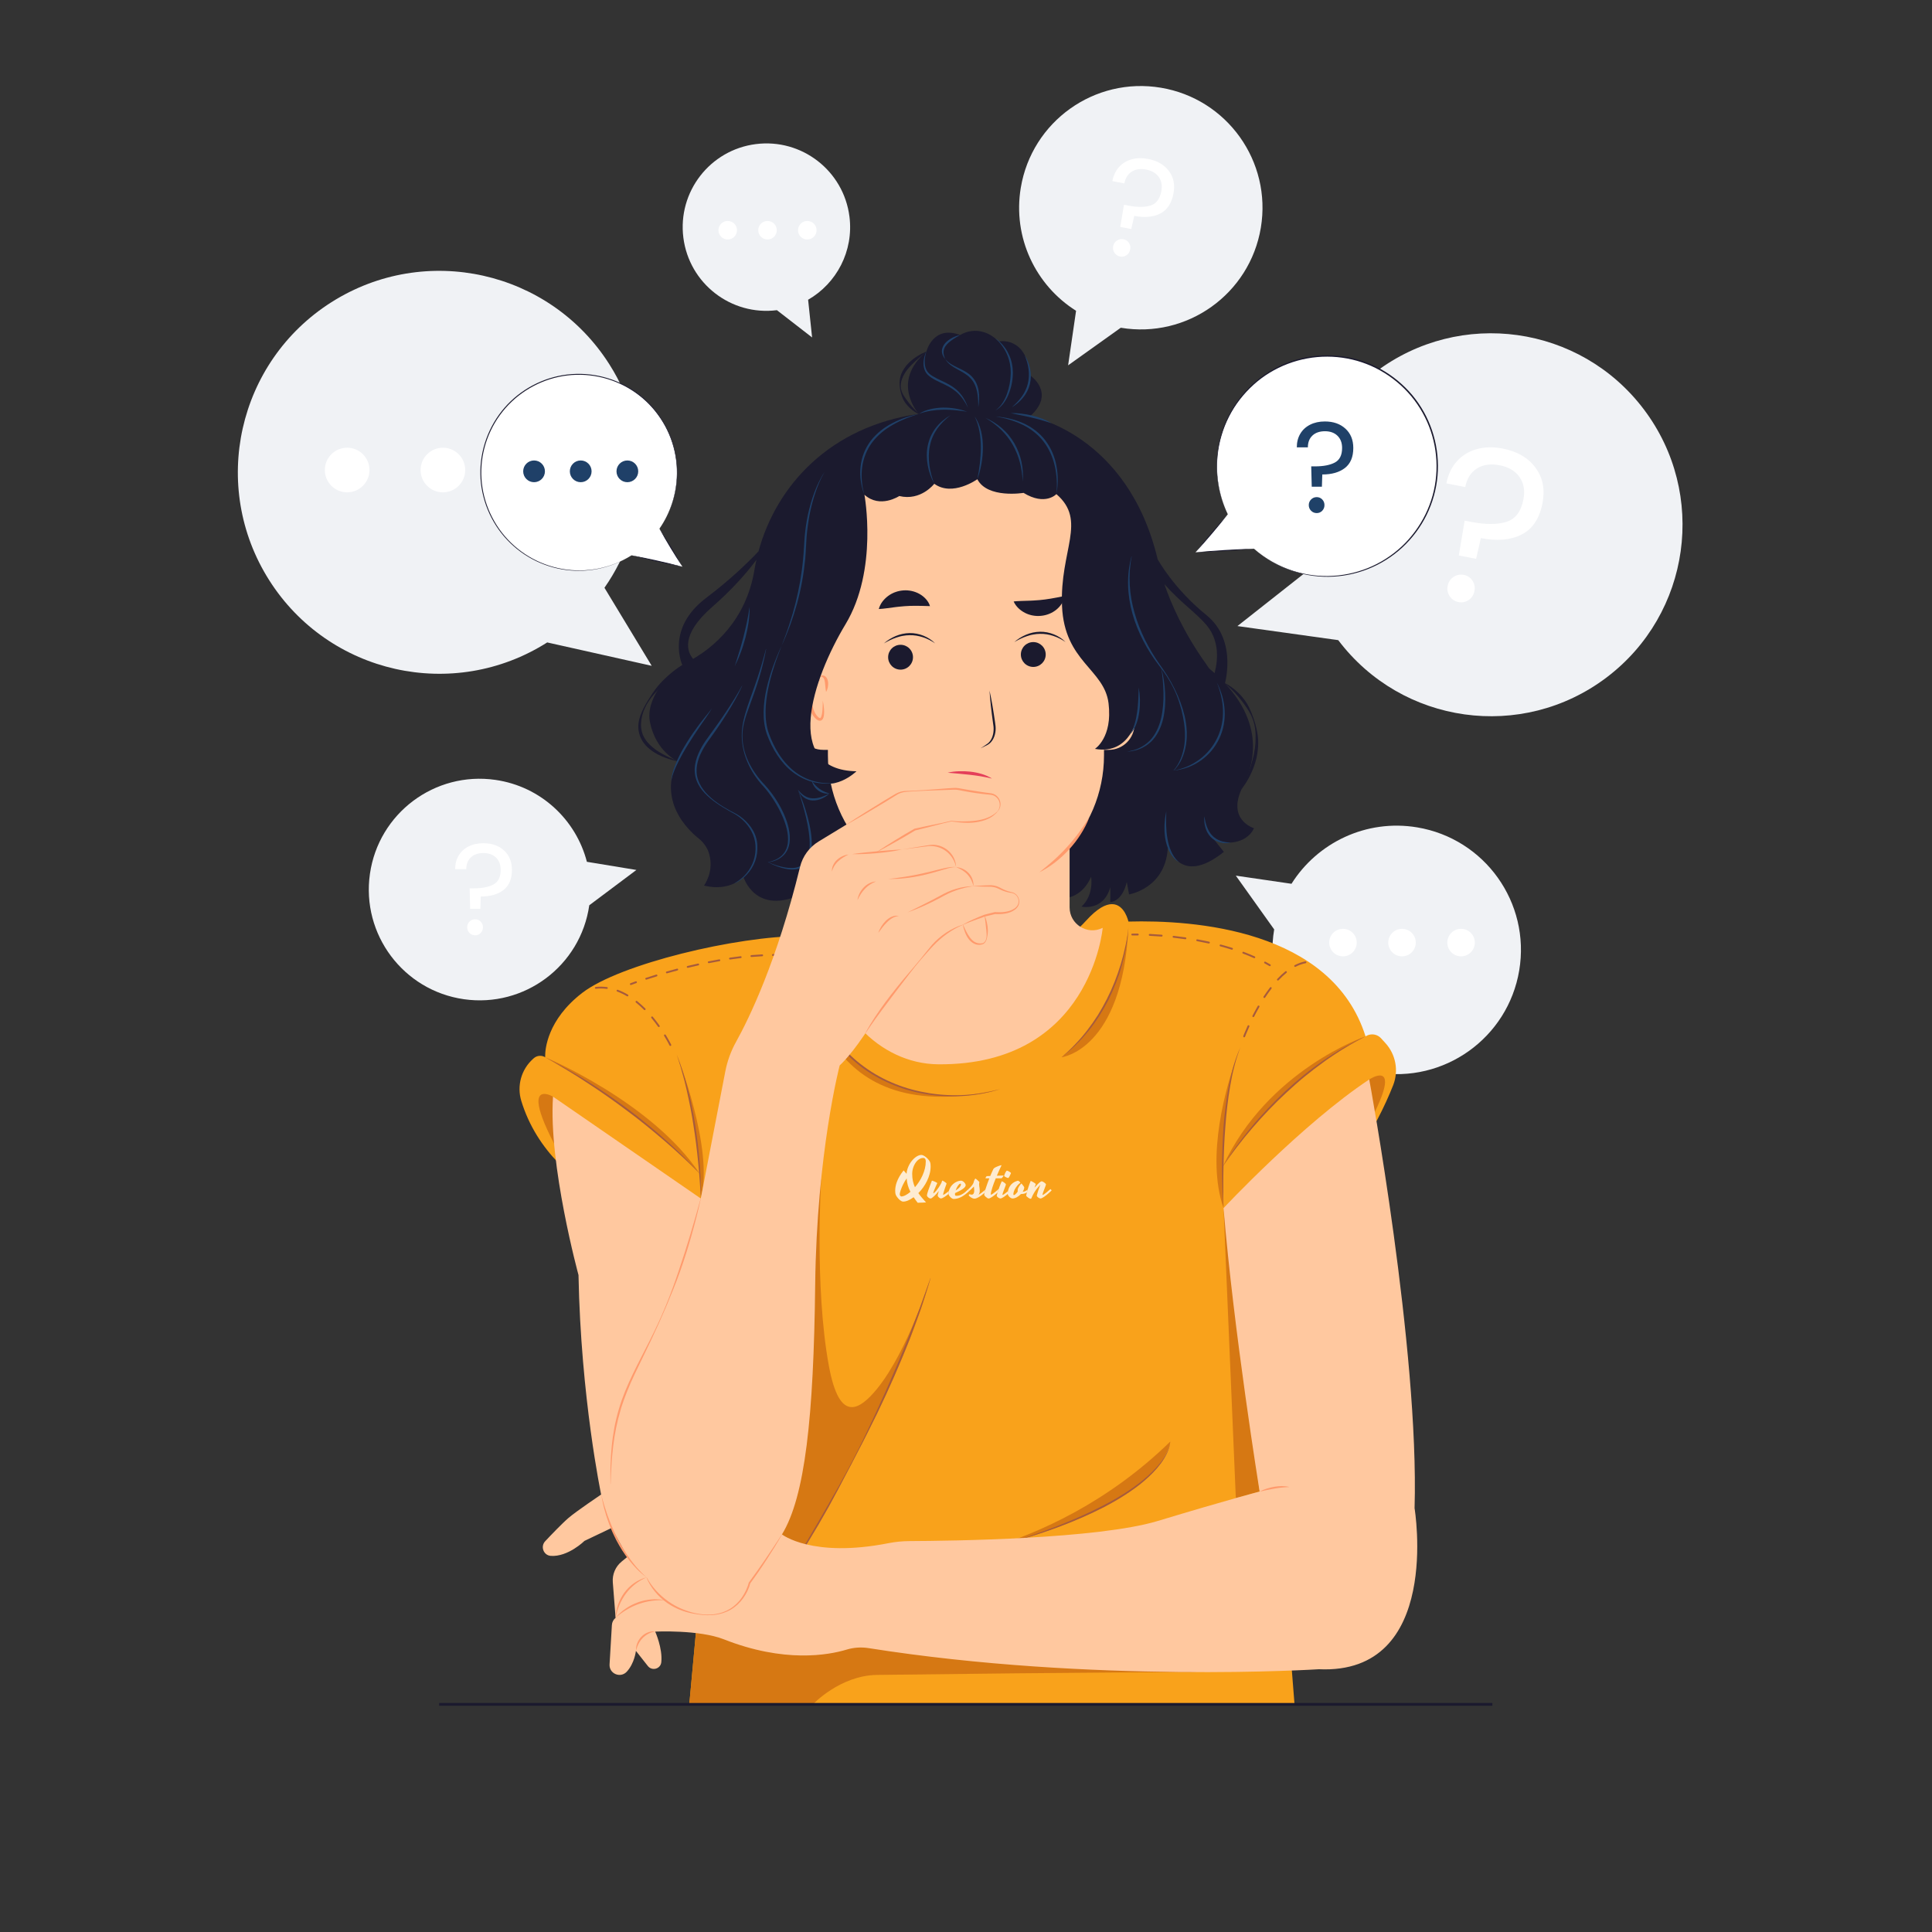 <?xml version="1.0" encoding="UTF-8" standalone="no"?>
<!-- Created with Inkscape (http://www.inkscape.org/) -->

<svg
   version="1.1"
   id="svg2"
   xml:space="preserve"
   width="2800"
   height="2800"
   viewBox="0 0 2800 2800"
   sodipodi:docname="vecteezy_girl-with-hand-on-chin-feeling-confused-with-question-mark_5631397.eps"
   xmlns:inkscape="http://www.inkscape.org/namespaces/inkscape"
   xmlns:sodipodi="http://sodipodi.sourceforge.net/DTD/sodipodi-0.dtd"
   xmlns="http://www.w3.org/2000/svg"
   xmlns:svg="http://www.w3.org/2000/svg"><rect x="0" y="0" width="2800" height="2800" fill="#333333" stroke="none"/><defs
     id="defs6" /><sodipodi:namedview
     id="namedview4"
     pagecolor="#ffffff"
     bordercolor="#666666"
     borderopacity="1.0"
     inkscape:pageshadow="2"
     inkscape:pageopacity="0.0"
     inkscape:pagecheckerboard="0" /><g
     id="g8"
     inkscape:groupmode="layer"
     inkscape:label="ink_ext_XXXXXX"
     transform="matrix(1.333,0,0,-1.333,0,2800)"><g
       id="g10"
       transform="scale(0.1)"><path
         d="m 17872.4,16554.4 c -692.8,917.5 -1998.2,1099.7 -2915.8,406.9 -690.7,-521.6 -964.6,-1390.2 -762.4,-2179.2 l -740.5,-583.7 1096,-153 c 692.9,-917.5 1998.3,-1099.6 2915.9,-406.8 917.5,692.8 1099.7,1998.3 406.8,2915.8"
         style="fill:#f0f2f5;fill-opacity:1;fill-rule:nonzero;stroke:none"
         id="path12" /><path
         d="m 15762,14522.2 c -23.1,34.2 -30.6,72 -22.6,113.3 8.1,41.4 29.2,73.6 63.4,96.7 34.1,23 71.9,30.6 113.3,22.5 39.7,-7.7 70.7,-28.6 93,-62.6 22.3,-34 29.4,-71.7 21.4,-113.1 -8,-41.3 -28.8,-73.6 -62.1,-96.8 -33.4,-23.3 -70,-31 -109.7,-23.3 -41.4,8 -73.6,29.1 -96.7,63.3 z m 932.4,1398.4 c 79.7,-107.9 105,-236.6 76,-386.1 -32.4,-167 -108.1,-280.6 -227,-340.8 -119,-60.3 -266.7,-73.3 -443.3,-39 l -51.1,-225.3 -188.5,36.6 63.6,378.8 69.2,-13.4 c 157.5,-30.6 285.3,-30.7 383.7,-0.2 98.3,30.4 160.3,111.6 185.9,243.6 18.5,95.4 4.5,176.5 -41.9,243.3 -46.5,66.8 -118.2,109.6 -215.2,128.4 -98.6,19.2 -181.3,7.5 -248.1,-34.8 -66.8,-42.3 -109.2,-109.6 -127.1,-201.8 l -205.1,39.8 c 18.5,95.4 56.2,175.1 113.2,239.2 57,64 128.7,108.3 215.2,132.8 86.4,24.4 181.3,26.6 284.7,6.6 157.4,-30.6 276,-99.8 355.8,-207.7"
         style="fill:#ffffff;fill-opacity:1;fill-rule:nonzero;stroke:none"
         id="path14" /><path
         d="m 12621.2,20051.6 c -720.6,120.4 -1402.4,-366.2 -1522.8,-1086.9 -90.6,-542.4 162.7,-1062.9 600.9,-1338.4 l -86.4,-592.9 572.4,408.5 c 720.6,-120.4 1402.4,366.2 1522.8,1086.9 120.3,720.6 -366.3,1402.4 -1086.9,1522.8"
         style="fill:#f0f2f5;fill-opacity:1;fill-rule:nonzero;stroke:none"
         id="path16" /><path
         d="m 12117.1,18256.3 c -14.6,21.8 -19.4,45.7 -14.3,72 5.1,26.3 18.5,46.8 40.2,61.4 21.7,14.7 45.7,19.5 72,14.4 25.3,-4.9 45,-18.2 59.2,-39.8 14.1,-21.6 18.6,-45.6 13.5,-71.9 -5.1,-26.3 -18.2,-46.8 -39.4,-61.5 -21.3,-14.8 -44.5,-19.7 -69.8,-14.8 -26.3,5.1 -46.7,18.5 -61.4,40.2 z m 592.5,888.7 c 50.7,-68.6 66.8,-150.4 48.4,-245.4 -20.6,-106.1 -68.8,-178.3 -144.3,-216.6 -75.7,-38.3 -169.5,-46.5 -281.7,-24.8 l -32.5,-143.1 -119.8,23.2 40.5,240.7 43.9,-8.5 c 100.1,-19.4 181.3,-19.4 243.8,-0.1 62.5,19.3 101.9,70.9 118.2,154.8 11.7,60.7 2.9,112.2 -26.7,154.6 -29.5,42.5 -75.1,69.7 -136.7,81.6 -62.7,12.2 -115.2,4.8 -157.7,-22.1 -42.4,-26.9 -69.3,-69.6 -80.7,-128.2 l -130.4,25.3 c 11.8,60.6 35.8,111.3 72,152 36.2,40.6 81.8,68.8 136.7,84.3 54.9,15.6 115.2,17 180.9,4.2 100.1,-19.4 175.4,-63.4 226.1,-131.9"
         style="fill:#ffffff;fill-opacity:1;fill-rule:nonzero;stroke:none"
         id="path18" /><path
         d="m 4022.04,11504.7 c 94.4,658.6 704.76,1115.9 1363.28,1021.5 495.7,-71.1 877.39,-434.5 995.56,-890.8 l 538.3,-88.6 -512.43,-383.9 c -94.41,-658.5 -704.77,-1115.8 -1363.28,-1021.4 -658.53,94.3 -1115.83,704.7 -1021.43,1363.2"
         style="fill:#f0f2f5;fill-opacity:1;fill-rule:nonzero;stroke:none"
         id="path20" /><path
         d="m 5104.61,10861.7 c -16.88,16.8 -25.31,37.4 -25.31,61.8 0,24.4 8.43,45 25.31,61.9 16.87,16.9 37.48,25.3 61.86,25.3 23.43,0 43.35,-8.4 59.77,-25.3 16.39,-16.9 24.6,-37.5 24.6,-61.9 0,-24.4 -8.21,-45 -24.6,-61.8 -16.42,-16.9 -36.34,-25.3 -59.77,-25.3 -24.38,0 -44.99,8.4 -61.86,25.3 z m 375.42,897.1 c 57.17,-52.6 85.78,-122.9 85.78,-211 0,-98.4 -30.48,-171.3 -91.4,-218.6 -60.95,-47.4 -143.42,-71 -247.47,-71 l -4.22,-133.6 h -111.08 l -5.62,222.2 h 40.77 c 92.8,0 165.44,14 217.95,42.1 52.48,28.2 78.74,81.1 78.74,158.9 0,56.3 -16.88,100.8 -50.62,133.6 -33.75,32.8 -79.23,49.2 -136.4,49.2 -58.13,0 -103.82,-15.7 -137.09,-47.1 -33.28,-31.4 -49.91,-74.3 -49.91,-128.6 h -120.93 c 0,56.2 12.66,105.6 37.97,148.3 25.31,42.7 61.16,75.7 107.56,99.1 46.4,23.5 100.06,35.2 161,35.2 92.8,0 167.79,-26.3 224.97,-78.7"
         style="fill:#ffffff;fill-opacity:1;fill-rule:nonzero;stroke:none"
         id="path22" /><path
         d="m 3603.35,17719.6 c 1021.45,647.9 2374.7,345 3022.56,-676.4 487.68,-768.9 436.65,-1725.8 -54.08,-2428.4 l 513.78,-848.5 -1136.14,254.3 c -1021.45,-647.9 -2374.69,-345 -3022.56,676.4 -647.86,1021.5 -345.01,2374.7 676.44,3022.6"
         style="fill:#f0f2f5;fill-opacity:1;fill-rule:nonzero;stroke:none"
         id="path24" /><path
         d="m 4016.93,15895 c 0,-134 -108.6,-242.6 -242.58,-242.6 -133.97,0 -242.58,108.6 -242.58,242.6 0,134 108.61,242.6 242.58,242.6 133.98,0 242.58,-108.6 242.58,-242.6"
         style="fill:#ffffff;fill-opacity:1;fill-rule:nonzero;stroke:none"
         id="path26" /><path
         d="m 5057.92,15895 c 0,-134 -108.61,-242.6 -242.58,-242.6 -133.98,0 -242.58,108.6 -242.58,242.6 0,134 108.6,242.6 242.58,242.6 133.97,0 242.58,-108.6 242.58,-242.6"
         style="fill:#ffffff;fill-opacity:1;fill-rule:nonzero;stroke:none"
         id="path28" /><path
         d="m 6098.9,15895 c 0,-134 -108.61,-242.6 -242.58,-242.6 -133.97,0 -242.57,108.6 -242.57,242.6 0,134 108.6,242.6 242.57,242.6 133.97,0 242.58,-108.6 242.58,-242.6"
         style="fill:#ffffff;fill-opacity:1;fill-rule:nonzero;stroke:none"
         id="path30" /><path
         d="m 8218.26,19438.7 c 498.68,63.2 954.13,-289.9 1017.28,-788.6 47.53,-375.3 -140.78,-726.2 -449.5,-903.7 l 43.28,-410 -382.38,296.5 c -498.68,-63.2 -954.12,289.9 -1017.27,788.6 -63.15,498.6 289.91,954.1 788.59,1017.2"
         style="fill:#f0f2f5;fill-opacity:1;fill-rule:nonzero;stroke:none"
         id="path32" /><path
         d="m 8676.33,18502.2 c 0,-55.7 45.13,-100.8 100.81,-100.8 55.67,0 100.81,45.1 100.81,100.8 0,55.7 -45.14,100.8 -100.81,100.8 -55.68,0 -100.81,-45.1 -100.81,-100.8"
         style="fill:#ffffff;fill-opacity:1;fill-rule:nonzero;stroke:none"
         id="path34" /><path
         d="m 8243.74,18502.2 c 0,-55.7 45.13,-100.8 100.8,-100.8 55.67,0 100.81,45.1 100.81,100.8 0,55.7 -45.14,100.8 -100.81,100.8 -55.67,0 -100.8,-45.1 -100.8,-100.8"
         style="fill:#ffffff;fill-opacity:1;fill-rule:nonzero;stroke:none"
         id="path36" /><path
         d="m 7811.14,18502.2 c 0,-55.7 45.13,-100.8 100.81,-100.8 55.67,0 100.8,45.1 100.8,100.8 0,55.7 -45.13,100.8 -100.8,100.8 -55.68,0 -100.81,-45.1 -100.81,-100.8"
         style="fill:#ffffff;fill-opacity:1;fill-rule:nonzero;stroke:none"
         id="path38" /><path
         d="m 16517.5,10454.9 c 123,735.7 -373.7,1431.9 -1109.4,1554.9 -553.8,92.6 -1085.2,-165.9 -1366.6,-613.3 l -605.3,88.4 417,-584.5 c -123,-735.7 373.7,-1431.9 1109.4,-1554.9 735.7,-123.1 1431.9,373.6 1554.9,1109.4"
         style="fill:#f0f2f5;fill-opacity:1;fill-rule:nonzero;stroke:none"
         id="path40" /><path
         d="m 15735.5,10757.2 c 0,-82.6 67,-149.6 149.6,-149.6 82.6,0 149.6,67 149.6,149.6 0,82.6 -67,149.6 -149.6,149.6 -82.6,0 -149.6,-67 -149.6,-149.6"
         style="fill:#ffffff;fill-opacity:1;fill-rule:nonzero;stroke:none"
         id="path42" /><path
         d="m 15093.5,10757.2 c 0,-82.6 67,-149.6 149.6,-149.6 82.7,0 149.6,67 149.6,149.6 0,82.6 -66.9,149.6 -149.6,149.6 -82.6,0 -149.6,-67 -149.6,-149.6"
         style="fill:#ffffff;fill-opacity:1;fill-rule:nonzero;stroke:none"
         id="path44" /><path
         d="m 14451.6,10757.2 c 0,-82.6 66.9,-149.6 149.6,-149.6 82.6,0 149.6,67 149.6,149.6 0,82.6 -67,149.6 -149.6,149.6 -82.7,0 -149.6,-67 -149.6,-149.6"
         style="fill:#ffffff;fill-opacity:1;fill-rule:nonzero;stroke:none"
         id="path46" /><path
         d="m 15146.4,9205.2 c -165.6,-418.6 -582.9,-1236.8 -1462.6,-1787.5 l 390.7,-4942.8 H 7494.2 l 311.6,3377.4 -37.8,149.4 -423.31,1670.2 c 0,0 -1343.49,271.4 -1677.09,1364.3 -49.9,163.2 -0.6,340.6 126.1,454.9 l 8.9,8.1 c 34.5,31.1 85.4,35.7 124.9,11.4 0,0 -0.4,4.9 -0.4,14 0,70.2 21.9,391.8 402.5,685.4 410.1,316.3 1683.4,618.3 2386.1,618.3 17.9,0 35.3,-0.2 52.4,-0.6 0,0 262.9,271.3 493.3,8 116.7,-133.5 275.2,-223.3 450.1,-252.5 394.7,-65.7 892.6,-100.7 1437.7,26.4 252.8,59 483.5,191.7 657.6,384.3 122.7,135.7 214.7,181.3 282.8,181.3 139,0 178.8,-189.5 178.8,-189.5 699.4,19 2209.9,-80.4 2578.2,-1248.3 22,14.6 47.1,21.7 72,21.7 35.5,0 70.8,-14.5 96.3,-42.4 l 47.3,-51.7 c 113.9,-124.5 146.3,-303 84.2,-459.8"
         style="fill:#f9a21b;fill-opacity:1;fill-rule:nonzero;stroke:none"
         id="path48" /><path
         d="m 8083.1,11471.4 c 0,0 128.19,-435.6 654.86,-178.5 l -36.54,178.5 c 0,0 139.18,-338 402.62,-218.7 0,0 59.65,-139.2 278.36,-84.5 l -94.44,223.6 c 0,0 173.97,-387.7 516.95,-283.3 l 1605.49,139.2 c 0,0 308.2,-99.3 452.4,223.7 0,0 34.8,-193.9 -104.4,-323.1 0,0 238.6,-54.5 313.2,211.3 V 11198 c 0,0 129.2,0 178.9,218.7 l 24.9,-135.7 c 0,0 412.5,66.1 422.5,533.4 0,0 119.3,-463.2 608.6,-70.8 l -133.2,165.8 c 0,0 101.5,-91.3 260.5,-57.5 159,33.8 199.6,148.9 199.6,148.9 0,0 -306.6,90.7 -120.4,453.7 186.2,363 179.7,828.8 -366.2,1282.4 -546,453.5 -1030,569.9 -1030,569.9 0,0 -4365.42,-688.8 -4370.07,-702.8 -4.65,-13.9 -266.13,-1135.5 -266.13,-1135.5 l 602.5,-997.1"
         style="fill:#1b1a2e;fill-opacity:1;fill-rule:nonzero;stroke:none"
         id="path50" /><path
         d="m 11629,11140 v 1728.1 H 9375.32 v -1974.7 c 0,-164.3 -156.72,-283.8 -314.92,-239.5 -15.4,4.3 -30.4,8.6 -45,12.9 v 0 c 0,-631.5 534.83,-1228.1 1186,-1233 1660.3,-12.6 1787.4,1483.9 1787.4,1483.9 -1.2,-0.6 -2.4,-1.1 -3.6,-1.7 -164.6,-80.2 -356.2,40.9 -356.2,224"
         style="fill:#ffc89f;fill-opacity:1;fill-rule:nonzero;stroke:none"
         id="path52" /><path
         d="m 10502.1,11292.2 v 0 c -828.89,0 -1500.86,672 -1500.86,1500.9 v 1833.6 c 0,828.9 671.97,1500.9 1500.86,1500.9 v 0 c 829,0 1500.9,-672 1500.9,-1500.9 v -1833.6 c 0,-828.9 -671.9,-1500.9 -1500.9,-1500.9"
         style="fill:#ffc89f;fill-opacity:1;fill-rule:nonzero;stroke:none"
         id="path54" /><path
         d="m 10502.1,11292.2 c -129.4,-6.9 -260.4,6.1 -387.1,37 -31.9,7.3 -62.9,17.5 -94.3,26.5 -15.9,4.1 -30.88,10.6 -46.31,16 l -46.02,16.9 c -15.56,5.2 -30.06,12.8 -45.06,19.3 l -44.68,20.3 c -15.11,6.3 -29.1,14.9 -43.66,22.3 l -43.29,23.1 -10.78,5.8 -10.38,6.6 -20.76,13 -41.5,26.2 c -14.03,8.4 -26.73,18.8 -40.14,28.1 l -39.68,28.9 c -25.8,20 -50.32,41.7 -75.51,62.4 -24.39,21.7 -47.45,44.9 -70.99,67.5 -91.44,93.1 -169.86,198.8 -229.99,313.7 72.42,-107.4 155.44,-206.6 248.8,-294.5 l 35.92,-32 c 12.06,-10.5 23.43,-21.8 35.94,-31.8 25.23,-19.8 49.74,-40.4 75.47,-59.4 26.4,-18 51.82,-37.5 78.68,-54.8 l 40.79,-25.3 20.39,-12.6 10.2,-6.3 10.57,-5.6 c 110.94,-63.6 229.86,-113.1 353.09,-148.4 123.3,-35.2 251,-55.5 380.3,-62.9"
         style="fill:#ff9a6c;fill-opacity:1;fill-rule:nonzero;stroke:none"
         id="path56" /><path
         d="m 11843.1,12118.2 c -24.3,-64 -56.2,-125.1 -93.1,-183.1 -9.4,-14.4 -18.8,-28.7 -28.6,-42.9 l -30.4,-41.7 c -10.6,-13.6 -21.6,-26.8 -32.4,-40.2 l -33.8,-39 -35.7,-37.4 -37,-35.9 -38.6,-34.2 c -13.2,-11.1 -26.6,-21.8 -40.1,-32.5 -54.2,-42.2 -112.1,-79.6 -173.6,-109.8 53.8,42.3 106.2,85.1 156.4,130.4 12.3,11.6 24.6,23.1 37.1,34.3 l 36.3,35.3 35.4,35.9 34.4,37 33.6,37.7 32.5,38.6 31.7,39.4 c 10.1,13.5 20.4,26.8 30.8,40.2 40.4,54.1 78.1,110.4 115.1,167.9"
         style="fill:#ff9a6c;fill-opacity:1;fill-rule:nonzero;stroke:none"
         id="path58" /><path
         d="m 8948.87,12852.7 h 78.08 c 154.2,0 279.21,125 279.21,279.2 v 498.4 c 0,154.2 -125.01,279.2 -279.21,279.2 h -78.08 c -154.21,0 -279.22,-125 -279.22,-279.2 v -498.4 c 0,-154.2 125.01,-279.2 279.22,-279.2"
         style="fill:#ffc89f;fill-opacity:1;fill-rule:nonzero;stroke:none"
         id="path60" /><path
         d="m 11977.3,12852.7 h 78.1 c 154.2,0 279.2,125 279.2,279.2 v 498.4 c 0,154.2 -125,279.2 -279.2,279.2 h -78.1 c -154.2,0 -279.2,-125 -279.2,-279.2 v -498.4 c 0,-154.2 125,-279.2 279.2,-279.2"
         style="fill:#ffc89f;fill-opacity:1;fill-rule:nonzero;stroke:none"
         id="path62" /><path
         d="m 8926.72,13613.7 c -30.35,-8 -52.72,-29.8 -66.95,-55.2 -14.65,-25.4 -22.93,-54.2 -27.99,-83.2 -4.64,-29.1 -6.57,-58.8 -4.51,-88.3 1.35,-29.4 6.38,-58.6 14.81,-86.4 8.15,-27.9 21.05,-54 38.45,-75.7 8.59,-10.5 19.7,-21.3 28.99,-25.5 4.86,-1.8 6.56,-2 8.93,-0.9 2.7,1.3 6.36,6.2 9.01,11.9 5.39,11.9 8.31,26.6 10.75,41.2 2.36,14.7 3.53,29.8 4.61,45 2.05,30.5 2.39,61.2 2.57,92.2 6.89,-30.2 11.17,-61 13.52,-92.1 1.14,-15.6 1.39,-31.3 0.79,-47.2 -0.71,-16 -2.34,-32 -8.23,-48.9 -3.29,-8.2 -7.29,-17.6 -17.48,-25.1 -5.03,-3.7 -11.8,-6.1 -18.18,-6.4 -6.42,-0.3 -12.09,1.1 -17.04,2.9 -19.24,8 -30.47,19.9 -42.26,32.1 -22.94,25 -37.13,55.6 -47.13,86.4 -18.71,62.3 -19.81,128.3 -4.26,190.5 7.91,31.1 20.57,61.4 40.39,87.2 10.13,12.7 22.04,24.1 35.99,32.4 13.88,8.3 29.71,12.9 45.22,13.1"
         style="fill:#ff9a6c;fill-opacity:1;fill-rule:nonzero;stroke:none"
         id="path64" /><path
         d="m 8981.24,13482 c -3.84,19 -5.61,36.9 -7.31,54.6 -1.66,17.5 -2.99,34.7 -5.36,51 -2.39,16.1 -5.54,31.7 -12.48,43.1 -3.43,5.7 -7.98,10.4 -14.84,14 -6.83,3.8 -15.52,5.5 -25.19,7.3 7.98,5.6 17.62,9 28.59,9.3 10.94,0.2 22.78,-4.6 31.41,-12.4 17.49,-16 23.64,-37.3 26.56,-56.5 2.78,-19.5 1.65,-38.7 -1.77,-57.2 -3.67,-18.5 -9.4,-36.6 -19.61,-53.2"
         style="fill:#ff9a6c;fill-opacity:1;fill-rule:nonzero;stroke:none"
         id="path66" /><path
         d="m 12089.4,13613.7 c 15.5,-0.2 31.4,-4.8 45.2,-13.1 14,-8.3 25.9,-19.7 36,-32.4 19.8,-25.8 32.5,-56.1 40.4,-87.2 15.6,-62.2 14.5,-128.2 -4.3,-190.5 -10,-30.8 -24.1,-61.4 -47.1,-86.4 -11.8,-12.2 -23,-24.1 -42.2,-32.1 -5,-1.8 -10.7,-3.2 -17.1,-2.9 -6.4,0.3 -13.1,2.7 -18.2,6.4 -10.2,7.5 -14.2,16.9 -17.4,25.1 -5.9,16.9 -7.6,32.9 -8.3,48.9 -0.6,15.9 -0.3,31.6 0.8,47.2 2.4,31.1 6.6,61.9 13.5,92.1 0.2,-31 0.6,-61.7 2.6,-92.2 1.1,-15.2 2.3,-30.3 4.6,-45 2.5,-14.6 5.4,-29.3 10.8,-41.2 2.6,-5.7 6.3,-10.6 9,-11.9 2.3,-1.1 4,-0.9 8.9,0.9 9.3,4.2 20.4,15 29,25.5 17.4,21.7 30.3,47.8 38.4,75.7 8.5,27.8 13.5,57 14.9,86.4 2,29.5 0.1,59.2 -4.5,88.3 -5.1,29 -13.4,57.8 -28,83.2 -14.3,25.4 -36.6,47.2 -67,55.2"
         style="fill:#ff9a6c;fill-opacity:1;fill-rule:nonzero;stroke:none"
         id="path68" /><path
         d="m 12034.9,13482 c -10.2,16.6 -15.9,34.7 -19.6,53.2 -3.4,18.5 -4.6,37.7 -1.8,57.2 2.9,19.2 9.1,40.5 26.6,56.5 8.6,7.8 20.4,12.6 31.4,12.4 11,-0.3 20.6,-3.7 28.6,-9.3 -9.7,-1.8 -18.4,-3.5 -25.2,-7.3 -6.9,-3.6 -11.4,-8.3 -14.9,-14 -6.9,-11.4 -10,-27 -12.4,-43.1 -2.4,-16.3 -3.7,-33.5 -5.4,-51 -1.7,-17.7 -3.5,-35.6 -7.3,-54.6"
         style="fill:#ff9a6c;fill-opacity:1;fill-rule:nonzero;stroke:none"
         id="path70" /><path
         d="m 11369.3,13889.3 c 0,-74.6 -60.5,-135.1 -135.1,-135.1 -74.6,0 -135.1,60.5 -135.1,135.1 0,74.6 60.5,135.1 135.1,135.1 74.6,0 135.1,-60.5 135.1,-135.1"
         style="fill:#1b1a2e;fill-opacity:1;fill-rule:nonzero;stroke:none"
         id="path72" /><path
         d="m 11584.9,14024.4 c -41,29.4 -86.1,51.6 -132.9,67.1 -46.8,15.2 -95.8,23.6 -144.7,22.4 -24.5,-0.3 -49,-2.5 -73,-7.2 -12.2,-1.7 -24,-5.2 -36.1,-7.8 -11.7,-3.8 -23.7,-6.5 -35.3,-10.9 -46.8,-16 -91.8,-38.2 -135.5,-63.6 38.2,33.2 81.8,60.6 129.1,80.4 47.2,20.1 98.7,31.1 150.5,32 51.7,0.9 103.6,-9.2 151.2,-28.5 47.5,-19.4 91.8,-47.2 126.7,-83.9"
         style="fill:#1b1a2e;fill-opacity:1;fill-rule:nonzero;stroke:none"
         id="path74" /><path
         d="m 9926.23,13859.8 c 0,-74.6 -60.49,-135.1 -135.11,-135.1 -74.62,0 -135.1,60.5 -135.1,135.1 0,74.6 60.48,135.1 135.1,135.1 74.62,0 135.11,-60.5 135.11,-135.1"
         style="fill:#1b1a2e;fill-opacity:1;fill-rule:nonzero;stroke:none"
         id="path76" /><path
         d="m 10167,14009.8 c -41,29.4 -86.1,51.6 -132.9,67.1 -46.86,15.2 -95.78,23.6 -144.73,22.4 -24.44,-0.3 -48.94,-2.5 -73.01,-7.2 -12.18,-1.7 -24.02,-5.2 -36.03,-7.8 -11.73,-3.8 -23.79,-6.5 -35.38,-10.9 -46.81,-16 -91.74,-38.2 -135.42,-63.6 38.12,33.2 81.76,60.6 129.09,80.4 47.17,20.1 98.68,31.1 150.42,32 51.79,0.9 103.61,-9.2 151.26,-28.5 47.5,-19.4 91.8,-47.2 126.7,-83.9"
         style="fill:#1b1a2e;fill-opacity:1;fill-rule:nonzero;stroke:none"
         id="path78" /><path
         d="m 10758.2,13498.1 c 12.9,-57.2 23.5,-114.7 33.3,-172.3 10,-57.6 18.6,-115.4 27,-173.2 1.9,-14.7 4.1,-28.5 5.5,-44 1.3,-15.2 1.6,-30.4 0.2,-45.6 -2.7,-30.2 -10,-60.3 -23.8,-87.5 -13.5,-27.2 -33.7,-52.2 -60.9,-67.1 -26,-13.6 -51.9,-27 -78.4,-39.6 23.9,17 48.4,33 72.6,49.2 23.1,15.6 39.4,39.5 50.5,65 10.7,25.8 17.1,53.5 18.3,81.6 0.9,13.9 0.6,28 -0.8,41.9 -1.3,13.6 -4,28.6 -5.9,42.9 -7.9,57.9 -15.6,115.8 -22,173.9 -6.4,58.1 -12.1,116.3 -15.6,174.8"
         style="fill:#1b1a2e;fill-opacity:1;fill-rule:nonzero;stroke:none"
         id="path80" /><path
         d="m 10303.2,12604.3 c 40.3,10 81.6,14.2 122.8,15.8 41.3,1.7 82.8,0 123.9,-4.5 41.2,-4.6 82.1,-12.8 121.9,-24.6 39.8,-11.9 78.5,-28.3 113.6,-50.5 -40.6,8.9 -79.9,17.6 -119.7,24.4 -39.9,6.2 -79.6,12.1 -119.7,16.5 -40,4.5 -80.2,8.2 -120.6,12 -40.4,3.4 -81,6.7 -122.2,10.9"
         style="fill:#e43f5a;fill-opacity:1;fill-rule:nonzero;stroke:none"
         id="path82" /><path
         d="m 11574.8,14525.4 c -1.5,-15.6 -5.6,-30.5 -11.2,-44.3 -5.6,-13.9 -12.5,-27.1 -20.5,-39.6 -16,-24.8 -36.1,-46.9 -59.4,-65.6 -46.4,-37.3 -105.4,-60.9 -166.3,-66.2 -30.3,-2.8 -61.1,-1.8 -90.6,4.2 l -11.1,2.1 -10.8,2.9 c -7.3,1.9 -14.4,4 -21.5,6.3 -13.9,5.4 -27.8,10.3 -40.7,17.5 -51.9,27.6 -96.1,66.7 -122.1,123 15.7,2.3 30.2,3.4 44,3.9 14.1,1.3 27.1,1.1 40,1.9 25.7,1 49.5,1.2 72.2,2.3 11.3,0 22.3,1.1 33,1.1 10.7,1 21.2,0.7 31.5,1.7 20.6,0.8 40.4,2.7 60.2,4.3 39.5,3.3 78.6,8.9 122.4,16 21.9,3.7 45.1,7.6 69.7,12.6 l 81.2,15.9"
         style="fill:#1b1a2e;fill-opacity:1;fill-rule:nonzero;stroke:none"
         id="path84" /><path
         d="m 10110.9,14415.4 -82.8,2.4 c -25,0.9 -48.53,0.9 -70.7,1 -44.43,-0.1 -83.92,-1 -123.46,-4.2 -19.75,-1.6 -39.61,-3 -60.07,-5.5 -10.31,-0.7 -20.6,-2.7 -31.35,-3.5 -10.54,-1.8 -21.62,-2.5 -32.73,-4.3 -22.52,-2.7 -46.06,-6.4 -71.56,-9.5 -12.91,-1.4 -25.74,-3.7 -39.86,-4.7 -13.65,-1.8 -28.16,-3 -44.04,-3.4 16.52,59.8 53.77,105.6 100.46,141.3 11.53,9.2 24.45,16.4 37.28,23.9 6.57,3.5 13.31,6.7 20.11,9.8 l 10.24,4.6 10.58,3.9 c 28.14,10.7 58.31,16.8 88.71,19 60.91,4.6 123.06,-9 174.92,-38.3 25.97,-14.5 49.47,-33.1 69.37,-55 9.8,-11 18.8,-22.8 26.6,-35.7 7.7,-12.7 14.3,-26.7 18.3,-41.8"
         style="fill:#1b1a2e;fill-opacity:1;fill-rule:nonzero;stroke:none"
         id="path86" /><path
         d="m 13195.5,13655.6 c -22.8,41.8 -49.3,84.2 -79.9,126.9 -254.3,355 -389.1,674.9 -455.9,871.8 178,-201.6 344,-311.4 456.1,-443 172,-201.9 110,-462.5 79.7,-555.7 z M 8202.01,14807 c -92.37,-557 -456.88,-843.7 -666.26,-965.3 -59.66,69.6 -147.07,255.2 206.17,563.6 227.21,198.4 382.77,380.1 482.15,513.5 -8.27,-37.2 -15.86,-74.4 -22.06,-111.8 z m 4913.79,-488.7 c -355.7,287.2 -529.3,606.2 -529.3,606.2 -327.4,1371 -1388.4,1554.1 -1388.4,1554.1 288.5,256 0,446.8 0,446.8 -37.3,432.8 -339.8,367.6 -339.8,367.6 -214,209.5 -418.8,69.9 -418.8,69.9 -297.9,111.6 -367.7,-181.5 -367.7,-181.5 -395.55,-330.5 -82.95,-676.4 -82.95,-676.4 -965.15,-137 -1548.32,-778.7 -1742.17,-1494.2 -111.97,-117.9 -300.69,-303.5 -568.35,-505.6 -445.15,-336.1 -259.58,-731.3 -259.58,-731.3 0,0 -191.88,-153.1 -258.93,-257 -68.39,-105.8 -119.27,-234.8 -92.72,-365.9 63.71,-314.6 295.04,-419.9 295.04,-419.9 -201.47,-430.3 99.02,-733.4 232.82,-841 55.68,-44.7 98.3,-104.6 116.81,-173.6 52.46,-195.6 -57.99,-339.4 -57.99,-339.4 295.96,-73.3 566.46,86.2 540.59,448.4 -12.22,171.1 -111.62,275.7 -213.13,338.4 -276.53,171 -402.13,513 -276.5,812.9 127.5,304.3 396.75,493.2 396.75,493.2 l -27.97,-381.8 c -16.84,-229.8 67.78,-454.3 228.65,-619.2 90.79,-93.1 181.58,-216.5 227.72,-366.9 111.97,-365.1 -180.12,-472.2 -180.12,-472.2 798.89,-360.8 326.16,788.6 326.16,788.6 127.73,-209.6 342.29,-40.3 342.29,-40.3 -141.17,9.7 -207.55,166.9 -207.55,166.9 246.7,-175.3 500.88,74.5 500.88,74.5 -809.86,15.2 -476.64,1004.8 -118.85,1598.6 357.78,593.8 205.53,1408.3 205.53,1408.3 169.29,-153.3 378.84,-14.2 378.84,-14.2 236.03,-57.1 380.63,133.3 380.63,133.3 197.9,-144.7 468.2,49.4 468.2,49.4 110.4,-213.1 502.4,-148.4 502.4,-148.4 236.1,-144.7 357,-13.4 357,-13.4 337.2,-291.3 35.7,-608.1 61.3,-1216.3 25.5,-608.1 459.9,-684.8 505.9,-1057.9 46,-373.1 -148.2,-495.7 -148.2,-495.7 393.5,-71.5 465.1,362.9 465.1,362.9 20.4,-286.2 -117.6,-393.6 -117.6,-393.6 577.5,61.4 397.2,910.4 397.2,910.4 419.1,-735.5 110.7,-1115.1 110.7,-1115.1 385.6,49 696.5,458.6 470.2,958.7 l 76.6,-55.1 c 0,0 165,499.6 -190.7,786.8"
         style="fill:#1b1a2e;fill-opacity:1;fill-rule:nonzero;stroke:none"
         id="path88" /><path
         d="m 7419.78,13772.5 c -43.22,-41.3 -86.2,-82.3 -128.1,-124.2 -42,-41.8 -82.59,-84.7 -122.96,-127.8 -40.37,-43 -81.45,-86.3 -114.15,-135.8 -32.75,-49.3 -58.74,-103.6 -72.89,-160.5 -14.02,-56.7 -17.49,-115.5 -4.24,-170.1 13.31,-54.8 44.72,-103.2 84.73,-143.5 19.99,-20.3 42.56,-38.2 65.79,-55.5 12.02,-8 23.71,-16.7 36.34,-24 6.23,-3.8 12.3,-7.9 18.61,-11.6 l 19.13,-10.8 c 51.24,-28.6 105.43,-53 160.61,-76 l -1.02,-3.3 c -58.64,12.4 -116.44,30.1 -171.74,55.1 -27.82,12.1 -54.56,26.9 -80.62,43 -25.78,16.7 -50.23,35.7 -72.92,57.1 -21.99,22 -42.06,46.6 -57.57,74.1 -15.6,27.4 -26.99,57.4 -33.09,88.3 -6.22,30.9 -7.38,62.6 -3.86,93.4 3.38,30.9 11.55,60.8 21.84,89.3 21.06,57.2 50.36,109.8 81.49,161 31.35,51 64.04,101.9 102,148.7 38.13,46.6 81.18,88.9 126.33,128.4 45.38,39.3 92.75,76.4 144.24,107.5 l 2.05,-2.8"
         style="fill:#1b1a2e;fill-opacity:1;fill-rule:nonzero;stroke:none"
         id="path90" /><path
         d="m 9987.91,16503.5 c -33.87,15.3 -63.79,37.4 -91.41,62.1 -6.72,6.4 -13.52,12.8 -19.98,19.4 -6.19,7 -12.71,13.6 -18.53,20.9 -6.05,7.1 -11.93,14.4 -17.11,22.2 -5.54,7.6 -10.21,15.7 -14.78,23.9 -18.17,33 -28.83,69.5 -36.6,105.4 -7.8,36 -11.2,73.2 -7.6,110.7 2.21,18.6 5.19,37.6 11.55,55.5 1.45,4.5 2.68,9.2 4.49,13.5 l 5.86,13 c 4.06,8.5 7.61,17.5 12.77,25.4 l 14.57,24.4 16.75,22.7 c 2.84,3.8 5.55,7.6 8.52,11.3 l 9.53,10.3 19.16,20.6 c 13.83,12.5 27.67,25 42.38,36.3 15.1,10.7 29.72,22.1 45.51,31.6 7.84,4.9 15.84,9.4 23.78,14.1 8.03,4.5 15.73,9.5 24.13,13.2 16.5,8.1 33.1,15.9 50.1,22.8 l 1.7,-2.9 c -56.5,-46.5 -112.81,-90.6 -161.65,-141.1 l -17.9,-19.2 -8.99,-9.5 -8.29,-10.1 -16.65,-20.1 -14.83,-21.3 c -18.45,-29.1 -34.38,-60 -43.95,-93.8 -9.59,-33.7 -9.86,-70.5 -0.17,-104.7 9.57,-34.5 29.72,-64.6 50.07,-92.8 l 7.58,-10.7 7.98,-10.5 c 5.08,-7.1 10.49,-14 15.79,-21 10.71,-13.9 22.23,-27.3 33.8,-40.7 23.48,-26.6 48.43,-52.3 74.3,-78 l -1.88,-2.9"
         style="fill:#1b1a2e;fill-opacity:1;fill-rule:nonzero;stroke:none"
         id="path92" /><path
         d="m 13319.3,13576.9 c 24.9,-11.5 47.9,-26.3 70.1,-42.2 22.2,-16 43.4,-33.4 63.3,-52.2 40.1,-37.4 76.1,-79.6 104.6,-126.6 28.5,-47.2 48.8,-98.5 67.2,-149.5 18.4,-51.1 33.7,-103.4 43.6,-157.2 10.1,-53.8 14.3,-109.1 10.1,-164.1 -4.2,-54.7 -12.2,-109.7 -28.3,-162.2 -31.1,-105.5 -81.4,-204.2 -146.2,-291.2 l -3,1.7 c 45.7,98.1 86.8,197 113.8,299.4 15,50.8 24.4,102.8 31.3,155.2 l 3.6,39.5 c 1.1,13.1 0.7,26.4 1.5,39.6 0.8,13.3 0.6,26.5 0.2,39.8 -0.4,13.2 0,26.6 -1.6,39.8 -3.3,53.2 -15.2,106.2 -35.4,155.8 -20,49.7 -49.8,94.7 -80.7,137.6 -60.8,86.6 -132.9,165 -215.8,233.9 l 1.7,2.9"
         style="fill:#1b1a2e;fill-opacity:1;fill-rule:nonzero;stroke:none"
         id="path94" /><path
         d="m 11485.3,15633.2 c 5.5,50.4 6.8,101.1 3.7,151.4 -2.7,50.3 -9.3,100.3 -20,149.2 -21.6,97.7 -61.8,191.5 -122.7,270.2 -29.7,39.9 -65.6,74.9 -104.7,105.7 -19,16.2 -40.3,29.2 -60.9,43.3 l -32.6,18.5 c -5.4,3.1 -10.8,6.3 -16.3,9.2 l -16.9,8.1 c -90.3,43.5 -188.3,71.2 -288.3,87.9 101,-7.9 202.1,-29.9 295.9,-71.7 l 17.6,-7.6 c 5.8,-2.9 11.4,-6 17.1,-8.9 11.3,-6.1 22.7,-12.1 33.9,-18.3 21.6,-14.1 43.9,-27.1 63.9,-43.4 40.9,-31.3 78.2,-67.6 109.5,-108.8 31.2,-41.1 57.4,-86 77.7,-133.3 20.1,-47.4 35,-96.9 44.2,-147.3 18.6,-100.8 18.7,-204.6 -1.1,-304.2"
         style="fill:#1f4068;fill-opacity:1;fill-rule:nonzero;stroke:none"
         id="path96" /><path
         d="m 10988,16513.9 c 38.5,1 77,-1.4 115.2,-5.7 38.3,-4.3 76.2,-11.1 113.8,-19.7 37.5,-9 74.6,-19.8 110.6,-33.8 36,-13.7 71.1,-30.1 103.8,-50.7 -36.7,11.9 -72.9,23.4 -109.5,33.8 -36.5,10.2 -73.2,19.9 -110.2,28.4 -36.8,8.9 -74,16.6 -111.3,24.3 -37.3,7.7 -74.8,14.9 -112.4,23.4"
         style="fill:#1f4068;fill-opacity:1;fill-rule:nonzero;stroke:none"
         id="path98" /><path
         d="m 9991.23,16505.4 c 37.37,25.2 80.87,40.4 124.67,51.4 44,10.8 89.3,15.6 134.5,17 45.3,0.5 90.5,-2.8 135,-10.3 22.3,-3.2 44.1,-9.2 66,-13.9 21.7,-6.2 43.1,-12.9 64.3,-20.3 -22.5,2.4 -44.4,6.2 -66.5,9.2 l -33.1,3.7 c -11,1.2 -21.9,3 -33,3.5 -22.1,1.4 -44,4.2 -66.1,4.2 -11.1,0.3 -22.1,1.5 -33.1,1.2 l -33,-0.2 c -44,-1 -87.9,-4.6 -131.4,-11.6 -43.4,-7.5 -86.7,-17.3 -128.27,-33.9"
         style="fill:#1f4068;fill-opacity:1;fill-rule:nonzero;stroke:none"
         id="path100" /><path
         d="m 9398.23,15626.5 c -10.01,23.3 -17.6,47.7 -23.91,72.3 -6.28,24.7 -11.54,49.7 -15.05,75 -7.24,50.6 -8.57,102.1 -3.38,153.3 4.89,51.1 16.96,101.7 35.42,149.9 18.63,48.2 44.31,93.6 75.05,135.1 31.5,41 68.41,77.4 108.1,110.1 l 30.79,23.2 c 10.01,8.1 21.34,14.2 31.94,21.4 10.93,6.7 21.22,14.5 32.64,20.3 l 33.74,18.3 c 90.54,48 188.61,78.8 287.66,100 -96.84,-29.8 -191.77,-66.1 -279.12,-115.7 -21.61,-12.8 -43.45,-25.1 -63.82,-39.6 -10.18,-7.3 -21.13,-13.5 -30.68,-21.6 l -29.42,-23.1 c -38.06,-32.2 -73.55,-67.5 -103.55,-107.1 -60.03,-79.3 -98.1,-174.2 -111.04,-273.3 -6.54,-49.5 -7.7,-99.9 -3.22,-150 3.8,-50.1 13.12,-100 27.85,-148.5"
         style="fill:#1f4068;fill-opacity:1;fill-rule:nonzero;stroke:none"
         id="path102" /><path
         d="m 10157.7,15745.6 c -34.6,61.5 -58,129.5 -70.9,199.5 -12.7,70 -14.5,142.9 -0.3,213.6 7.3,35.2 18.1,69.7 32.6,102.6 15.3,32.6 33.5,63.8 55.2,92.3 43.9,56.7 99.9,102.7 161,137.7 -56.3,-42.5 -106.6,-91.9 -146.5,-148.3 -19.3,-28.7 -36.3,-58.7 -49.8,-90.3 -13.3,-31.8 -23.3,-64.8 -30,-98.5 -7.2,-33.7 -10.3,-68.2 -10.8,-102.7 -0.7,-34.5 1.9,-69.1 6.3,-103.6 4.6,-34.4 11.4,-68.7 20.3,-102.5 8.6,-33.9 19.7,-67.2 32.9,-99.8"
         style="fill:#1f4068;fill-opacity:1;fill-rule:nonzero;stroke:none"
         id="path104" /><path
         d="m 11117.9,15768.9 c -0.3,35.5 -3,70.7 -8.4,105.5 -4.8,34.8 -11.9,69.2 -20.8,103.1 -17.9,67.7 -44.1,132.9 -78.7,193.3 -34.4,60.6 -78.1,115.7 -128,164.6 -50.6,48.2 -107.2,90.5 -168.2,126.8 65,-28.3 126.4,-66.4 180.4,-113.6 26.6,-24 52,-49.6 74.6,-77.6 22.4,-28 43.2,-57.5 61.1,-88.8 35.3,-62.6 61.4,-130.4 76.1,-200.6 15,-69.9 20.2,-142.2 11.9,-212.7"
         style="fill:#1f4068;fill-opacity:1;fill-rule:nonzero;stroke:none"
         id="path106" /><path
         d="m 10625.9,15795 c 11.6,57.3 20.6,114.6 27.4,172.2 6.5,57.5 10.5,115.2 10.4,172.8 0.1,57.6 -4.3,115.2 -14.2,171.8 -5.4,28.3 -11.9,56.3 -20.4,83.9 -8.7,27.6 -19.5,54.4 -31.8,81 16.7,-24 30.5,-50.1 42.3,-77.1 11.2,-27.2 20.4,-55.4 27.4,-84.1 7,-28.7 11.5,-57.9 15,-87.2 3,-29.3 4.3,-58.8 4.6,-88.3 -0.3,-58.9 -5.4,-117.6 -15.7,-175.4 -10.2,-57.7 -24.2,-114.9 -45,-169.6"
         style="fill:#1f4068;fill-opacity:1;fill-rule:nonzero;stroke:none"
         id="path108" /><path
         d="m 8497.9,13984.7 c -30.41,-77.1 -59.5,-154.6 -84.15,-233.5 -25.28,-78.7 -47.11,-158.5 -63.02,-239.3 -15.51,-80.9 -26.95,-162.6 -27.37,-244.6 -0.51,-81.8 9.51,-164 37.2,-240.3 28.21,-76.8 63.23,-151.8 108,-220.4 11.46,-16.9 22.46,-34.2 35.2,-50.2 6.28,-8.1 12.1,-16.5 18.74,-24.3 l 19.89,-23.3 c 6.42,-8 13.86,-15 20.84,-22.5 7.12,-7.3 13.96,-14.9 21.59,-21.7 l 22.32,-21 23.54,-19.6 c 63.63,-51.1 137.43,-90.1 216.72,-111.5 78.96,-21.9 163.06,-28.7 244.82,-15.2 -40.34,-9.8 -82.17,-12.6 -123.74,-11.8 -41.6,1.2 -83.2,6.5 -123.9,16.1 -81.39,19.6 -158.06,57.7 -224.78,108.5 -67.2,50.7 -122.4,115.5 -168.71,185.1 -46.4,69.9 -82.66,145.7 -112.06,224 -28.26,79.9 -37.7,164.8 -36.5,248.3 1.46,83.7 12.63,166.8 31.01,248 18.18,81.2 42.03,161 69.62,239.2 28.33,78.1 59.57,154.9 94.74,230"
         style="fill:#1f4068;fill-opacity:1;fill-rule:nonzero;stroke:none"
         id="path110" /><path
         d="m 8963.84,15871.8 c -41.63,-70.2 -72.82,-145.9 -98.7,-223 -26.29,-76.9 -46.66,-155.8 -62.4,-235.5 -14.86,-79.9 -26.08,-160.4 -33.11,-241.3 -2.73,-40.6 -4.97,-80.9 -7.09,-121.8 -1.65,-40.9 -4.7,-81.8 -7.96,-122.6 -16.09,-163.1 -45.15,-324.9 -88.19,-482.8 -21.86,-78.9 -46.81,-156.9 -74.64,-233.8 -28.58,-76.6 -59.23,-152.4 -93.85,-226.3 29.84,76 58.34,152.4 83.22,230 25.59,77.4 48.53,155.6 68.2,234.5 39.26,158 68.25,318.5 82.45,480.5 3.57,40.4 6.94,81 8.92,121.6 2.45,40.5 5.08,81.7 8.18,122.5 8.12,81.6 18.95,163 36.68,243.1 17.97,80 40.4,159 69.06,235.7 14.39,38.4 30.82,75.9 48.52,112.8 17.76,36.8 37.46,72.8 60.71,106.4"
         style="fill:#1f4068;fill-opacity:1;fill-rule:nonzero;stroke:none"
         id="path112" /><path
         d="m 12759.7,12627.9 c 103,17.7 200.3,60.1 282.8,121.6 82.5,61.4 149.8,142.8 193.1,235.7 44.2,92.6 63.9,196.1 61,299 -2.6,103.2 -28.6,205.3 -66.7,302.4 23.5,-46.7 42.5,-95.7 57.5,-146.1 14.8,-50.5 23.9,-102.7 27,-155.5 3.4,-52.8 0.1,-106.1 -9.4,-158.3 -9.7,-52.1 -26.1,-103.1 -48.6,-151.3 -22.9,-47.9 -51.8,-93.1 -86,-133.7 -34.5,-40.4 -73.9,-76.5 -117.4,-106.7 -86.7,-60.8 -189.1,-98.2 -293.3,-107.1"
         style="fill:#1f4068;fill-opacity:1;fill-rule:nonzero;stroke:none"
         id="path114" /><path
         d="m 12251.8,12832.6 c 46.2,9.1 92.1,19.1 134,39.6 41.9,19.7 80.3,46.2 112.8,78.6 32.6,32.4 58.2,71.2 78.4,112.4 20.4,41.2 35.5,85 46.3,130 10.8,45 17.5,91.1 21.6,137.4 4.4,46.3 5.5,93 4.9,139.7 -0.8,46.7 -3.4,93.4 -7.7,140.1 -3.9,46.7 -10.2,93.2 -17.9,139.6 24.4,-90.9 38.6,-184.7 43.5,-279.1 4.9,-94.4 -0.7,-190 -22.1,-283 -11.6,-46.3 -27.3,-91.8 -49.2,-134.5 -22.3,-42.3 -49.7,-82.9 -85.4,-115.4 -35.1,-32.9 -76.7,-58.3 -120.8,-76.1 l -33.8,-11.5 c -11.3,-3.4 -23.1,-5.4 -34.6,-8.1 l -17.3,-3.9 -17.5,-2.1 -35.2,-3.7"
         style="fill:#1f4068;fill-opacity:1;fill-rule:nonzero;stroke:none"
         id="path116" /><path
         d="m 9018.22,12378.2 c -20.54,-2.6 -42.1,-2 -62.53,3.9 -20.67,5.1 -40.33,14.6 -57.68,27.1 -17.47,12.4 -32.65,27.9 -44.62,45.3 -11.98,17.4 -21.31,36.7 -25.16,57.4 12.55,-16.7 25.34,-31.9 39.03,-46.1 13.62,-14.2 28.47,-26.7 44.11,-38 15.65,-11.2 32.24,-21.2 50.22,-28.9 17.75,-8.5 36.78,-13.8 56.63,-20.7"
         style="fill:#1f4068;fill-opacity:1;fill-rule:nonzero;stroke:none"
         id="path118" /><path
         d="m 8675.93,12418.5 c 21.3,-25.7 44.44,-48.9 71.05,-65.8 26.87,-16.4 56.88,-26.4 88.03,-27.3 31.07,-1.6 62.67,4.3 93.31,13.9 30.64,9.8 60.59,23.1 89.9,38.9 -23.75,-23.6 -52.5,-42.1 -83.62,-55.7 -31.09,-13.7 -65.61,-21.4 -100.68,-20 -17.43,1.1 -35.01,4 -51.49,10.2 -16.39,6.4 -32.01,14.6 -45.68,25.4 -27.26,21.5 -47.63,49.8 -60.82,80.4"
         style="fill:#1f4068;fill-opacity:1;fill-rule:nonzero;stroke:none"
         id="path120" /><path
         d="m 8349.77,11629.9 c 49.08,-19.3 98.76,-37.3 149.88,-48.6 25.4,-6.2 51.22,-10.2 77,-12.3 25.75,-2 51.67,-1.5 76.52,3.5 24.8,4.9 48.58,14.1 68.48,28.8 19.98,14.6 36.04,34 47.82,56.1 23.41,44.5 31.48,96.6 33.39,148 2.18,51.7 -2.46,103.9 -9.49,155.6 -6.9,51.9 -17.48,103.3 -29.05,154.5 -11.98,51.1 -25.44,101.9 -40.34,152.4 -14.43,50.6 -30.85,100.7 -48.05,150.6 42.99,-96.4 78.42,-196.4 105.76,-298.7 26.76,-102.3 47.07,-207.7 44.07,-315.3 -2.5,-53.3 -10.68,-108.4 -37.27,-157.5 -13.54,-24.2 -32.22,-46 -55.26,-62.1 -22.89,-16.3 -49.92,-25.7 -76.91,-30 -27.09,-4.3 -54.45,-4.2 -81.09,-0.8 -26.64,3.4 -52.9,8.7 -78.38,16.4 -50.99,15.2 -100.08,35.3 -147.08,59.4"
         style="fill:#1f4068;fill-opacity:1;fill-rule:nonzero;stroke:none"
         id="path122" /><path
         d="m 8329.6,13948.1 c -19.09,-107.4 -45.89,-213.5 -77.47,-318.1 -31.55,-104.6 -69.22,-207.2 -106.61,-309.3 -18.84,-51 -36.98,-102.2 -50.86,-154.5 -14.07,-52.3 -22.95,-106.1 -22.82,-160.4 -0.44,-108.6 30.3,-215.9 80.41,-311.5 25.04,-47.9 54.66,-93.3 87.43,-136.2 16.44,-21.4 33.84,-42 51.92,-62 17.96,-19.7 37.41,-39.8 54.92,-61 70.65,-84.4 130.28,-177.9 175.36,-278.5 22.18,-50.4 41.16,-102.6 52.82,-156.8 11.62,-54 17.11,-110.5 7.83,-166 -4.5,-27.7 -13.56,-54.9 -27.2,-79.5 -13.5,-24.7 -32,-46.6 -53.68,-64.2 -21.59,-17.8 -46.42,-31 -72.14,-40.8 -25.74,-9.9 -52.51,-16.5 -79.53,-20.6 l -0.42,2.3 c 52.77,11.9 104.83,32.2 144.68,67.8 19.92,17.5 36.37,38.8 48.04,62.4 11.91,23.5 18.95,49.2 22.73,75.3 7.46,52.5 0.99,106.5 -11.56,158.4 -12.89,52 -31.29,102.8 -53.72,151.7 -22.27,49.1 -48,96.7 -76.45,142.5 -28.31,46 -59.43,90.3 -93.6,132 -16.96,21.1 -35.22,40.4 -53.62,61.2 -18.06,20.8 -35.17,42.4 -51.41,64.6 -32.54,44.4 -60.82,91.8 -84.33,141.5 -47.04,99.1 -75.2,207.7 -75.79,317.4 -0.55,54.9 6.31,109.7 18.2,163.3 11.82,53.6 28.13,105.9 44.96,157.8 17.28,51.8 35.72,103.1 54.11,154.3 18.23,51.3 36.35,102.6 53.28,154.2 34.49,103.2 64.85,207.7 92.28,313.2 l 2.24,-0.5"
         style="fill:#1f4068;fill-opacity:1;fill-rule:nonzero;stroke:none"
         id="path124" /><path
         d="m 7988.24,11404.5 c 96.89,53.4 172.63,142.6 205.81,246.3 17.01,51.6 23.06,106.4 19.77,160.6 -1.63,27.2 -5.73,53.7 -13.05,79.7 -7.47,25.9 -17.61,51.1 -30.19,75.1 -25.16,48 -59.51,91.5 -99.98,128.4 -20.21,18.5 -42.02,35.3 -65.13,50.1 -11.55,7.6 -23.51,14 -35.83,20.6 -12.26,6.5 -24.41,13.3 -36.53,20.1 -96.61,54.4 -192.19,113.9 -269.92,195.3 -38.3,40.7 -71.64,87.9 -90.85,141.8 -19.45,53.7 -24.06,112.7 -14.89,168.9 8.82,56.4 29.15,110 54.53,160.3 25.35,50.3 56.89,97.2 89.89,142.1 32.87,44.5 65.29,89.5 97.2,134.7 32.11,45.1 63.49,90.8 94.14,136.9 61.17,92.3 121.07,185.7 173.75,283.3 l 2.08,-1 c -45.94,-101.3 -102.13,-197.6 -160.56,-292.1 -29.57,-47.1 -59.88,-93.7 -90.94,-139.8 -31.1,-46.1 -63.3,-91.5 -95.85,-136.5 -32.91,-44.4 -63.11,-90.1 -88.67,-138.5 -25.27,-48.3 -45.39,-99.5 -54.48,-152.9 -9.13,-53.1 -6.52,-108.2 10.72,-159.5 17,-51.4 46.72,-98.3 82.98,-139.5 36.44,-41 78.49,-77.4 123.48,-109.5 44.91,-32.3 92.25,-61.2 140.99,-87.5 24.26,-13.3 49.45,-24.7 73.78,-39 24.21,-14.1 47.2,-30.4 68.69,-48.5 42.9,-36.2 80.6,-79.4 108.36,-129 27.83,-49.4 44.45,-106.1 46.46,-162.9 3.11,-56.5 -4.21,-114 -23.26,-167.4 -37.73,-107 -119.99,-196.4 -221.48,-242.7 l -1.02,2.1"
         style="fill:#1f4068;fill-opacity:1;fill-rule:nonzero;stroke:none"
         id="path126" /><path
         d="m 10073.3,17186.8 c -11.1,-33.4 -18.5,-68 -19.7,-102.7 -1.7,-34.4 3.2,-69.2 17.9,-99.2 7.3,-15 17.3,-28.3 29,-39.8 6,-5.8 12.3,-10.9 19.2,-15.8 l 21.4,-14.3 c 29.3,-18 60.7,-33 92.6,-47.8 31.7,-15.3 64.1,-30.1 95,-48.5 30.7,-18.5 60.1,-39.8 86.1,-64.8 12.1,-13.4 25.3,-25.7 35.6,-40.4 5.3,-7.3 11.2,-14.1 16,-21.6 l 14.2,-22.8 c 4.9,-7.4 8.8,-15.4 12.7,-23.5 l 11.7,-23.9 c 7.1,-16.2 13,-33 19.2,-49.5 -30.3,63.8 -70.6,122.2 -121.6,168.6 -26.3,22.3 -54.5,42.3 -84.8,59.1 -30,17.2 -61.9,31.6 -93.8,46.5 -31.8,15.3 -64.2,30.8 -94.6,50.4 l -22.1,15.7 c -7.3,5.5 -14.5,11.7 -21,18.4 -13.1,13.5 -23.8,29.4 -31,46.5 -14.9,34.4 -17.2,72.2 -12.9,107.7 5.1,35.5 15,70.1 30.9,101.7"
         style="fill:#1f4068;fill-opacity:1;fill-rule:nonzero;stroke:none"
         id="path128" /><path
         d="m 10277.3,17101.4 c 18.4,-22.4 40.5,-40.7 64.5,-55.8 24,-15.2 49.9,-27.4 75.8,-39.9 26,-12.2 52.2,-25.1 77.6,-40 25.3,-15 49.7,-32.7 70.6,-54.4 20.7,-21.8 37.8,-47.1 50.1,-74.4 12.1,-27.5 20.5,-56.2 24.6,-85.5 8.5,-58.3 5.5,-117.1 -4.2,-174.1 0.2,57.8 -2,115.5 -13.4,170.9 -11.6,55.2 -34.8,107.6 -73.6,147.2 -38.2,40.4 -89.4,66.5 -139.9,94.4 -25.3,14 -50.7,28.7 -74,46.6 -23.1,18.2 -43.9,39.7 -58.1,65"
         style="fill:#1f4068;fill-opacity:1;fill-rule:nonzero;stroke:none"
         id="path130" /><path
         d="m 10439.5,17362.9 c -27,-14.7 -53.1,-29.7 -77.9,-46.2 -24.5,-16.7 -48,-34.8 -67.1,-56.3 -19.1,-21.2 -32.9,-46.5 -36,-74.3 -3.1,-27.9 5.9,-56.9 18.8,-84.7 -20.6,22.3 -36.5,52.2 -36.7,85.5 -0.3,16.5 3.8,33 10.3,48.1 6.7,15 16,28.5 26.5,40.6 21.7,23.7 47.6,42.2 75.2,56.4 27.5,14.2 56.6,25.1 86.9,30.9"
         style="fill:#1f4068;fill-opacity:1;fill-rule:nonzero;stroke:none"
         id="path132" /><path
         d="m 10815.4,17330.6 c 16.3,-9.6 31.3,-21.3 45.4,-33.9 7.1,-6.3 14.1,-12.7 20.6,-19.6 6.8,-6.6 13.4,-13.5 19.5,-20.8 12.8,-14.1 23.7,-29.8 34.8,-45.3 10.1,-16.3 20.4,-32.5 28.3,-49.9 9.3,-16.9 15.6,-35 22.3,-53 3.8,-8.9 5.5,-18.4 8.2,-27.6 2.5,-9.3 5.2,-18.5 7.3,-27.9 l 4.6,-28.4 c 1.2,-9.6 3.5,-19 3.5,-28.6 l 1.5,-28.8 c 0.5,-9.6 1.3,-19.2 0.4,-28.7 -2.3,-76.8 -18.4,-152.4 -47.4,-223.1 -14.7,-35.3 -33.4,-69 -57,-99.2 -24,-29.5 -52.3,-56.1 -85.7,-73.9 30.5,22.1 56.3,49.6 76.7,80.5 20.6,30.8 36.5,64.5 49.4,99.1 24.7,69.7 39.3,143.6 41.1,217.1 0.9,9.2 0.3,18.4 -0.1,27.6 l -1.2,27.5 c 0.1,9.3 -2,18.3 -3.1,27.4 l -3.9,27.3 c -1.7,9 -4.2,17.9 -6.2,26.8 -2.4,8.9 -3.7,18.1 -7.1,26.7 -6.2,17.3 -11.4,35 -19.4,51.6 -14.4,34 -33.4,66.1 -55.7,95.8 -22,29.9 -47.5,57.7 -76.8,81.3"
         style="fill:#1f4068;fill-opacity:1;fill-rule:nonzero;stroke:none"
         id="path134" /><path
         d="m 11140.1,17142.2 c 30.3,-44.5 50,-96.3 60.5,-149.8 10.5,-53.6 9.5,-109.9 -3.6,-163.6 -13.1,-53.5 -38.9,-103.9 -73.5,-146.1 -34.5,-42.4 -76.4,-77.9 -122.6,-105.4 40.6,35.3 77.8,73.5 108.3,116.2 4,5.2 7.6,10.7 11,16.3 3.4,5.6 7.2,11 10.5,16.6 6.2,11.5 12.9,22.7 18,34.7 11.3,23.4 20.3,47.9 26.1,73.2 12.7,50.4 14.7,103.2 8.2,155.3 -6.9,52 -21,103.6 -42.9,152.6"
         style="fill:#1f4068;fill-opacity:1;fill-rule:nonzero;stroke:none"
         id="path136" /><path
         d="m 12758.9,12628.7 c 34.9,38.4 60.2,84.6 79.6,132.2 19.3,47.9 31.2,98.3 38.6,149.2 13.6,102.2 4.2,206.2 -16.1,307.3 -5.9,25.2 -11,50.6 -17.2,75.8 l -22.5,74.5 c -15,49.7 -34.8,97.9 -57,144.9 -44.9,94 -102.5,181.3 -167.2,262.8 -63.7,83.1 -120.1,171.9 -168.1,265.2 -48,93.2 -88.2,190.9 -116.5,292.2 -28.2,101.3 -45.1,205.9 -47.4,311 -1.3,52.5 1,105.1 7.1,157.2 6.3,52 16.3,103.5 29.7,154 l 2.2,-0.5 c -40.8,-204.8 -26.1,-416.7 31.9,-615 56.6,-199.2 152.4,-386.3 271.3,-556.6 123.6,-168.2 222.3,-356.8 272.3,-561.4 11.6,-51.2 20,-103.5 22.5,-156.2 l 1.4,-19.7 -0.3,-19.8 -0.5,-39.6 c 0,-6.6 -0.3,-13.2 -1.2,-19.7 l -2.1,-19.7 c -1.6,-13.1 -2.3,-26.4 -4.7,-39.4 -8.7,-52.1 -23.7,-103.1 -45.1,-151.3 -6,-11.8 -11,-24 -17.7,-35.3 -7,-11.2 -12.9,-23 -20.8,-33.6 -14.5,-21.9 -31.2,-42.4 -50.7,-60.2 l -1.5,1.7"
         style="fill:#1f4068;fill-opacity:1;fill-rule:nonzero;stroke:none"
         id="path138" /><path
         d="m 12818,11632.4 c -22.5,11.1 -41.8,28.4 -58.4,47.5 -4.5,4.5 -8.2,9.6 -12,14.7 -3.8,5.1 -7.7,10.2 -11.4,15.4 -6.5,10.8 -13.7,21.4 -19.4,32.8 -5.4,11.4 -11.8,22.6 -16.2,34.5 -4.4,11.9 -9.1,23.7 -13.2,35.7 l -10.1,36.8 c -3.4,12.2 -4.9,24.8 -7.5,37.2 -2.2,12.4 -4.4,24.9 -5.2,37.5 l -3.4,37.7 c -1,12.6 -0.5,25.2 -0.7,37.8 -0.1,12.5 -0.4,25.1 0.2,37.7 1.9,25 3.6,50.1 6.6,74.9 4,24.7 8,49.4 13.1,73.9 0,-25.1 -1,-49.9 -1.9,-74.7 -0.3,-24.8 0.5,-49.6 0.1,-74.3 1.5,-24.6 2.2,-49.3 4.2,-73.7 3.2,-24.4 4.3,-49 9.6,-72.9 7.5,-48.4 20.8,-95.7 40.4,-140.3 4.6,-11.3 11,-21.7 16.2,-32.8 3,-5.3 6.2,-10.4 9.4,-15.7 3.1,-5.2 6.3,-10.5 10,-15.3 13.7,-20.3 29.9,-39.1 49.6,-54.4"
         style="fill:#1f4068;fill-opacity:1;fill-rule:nonzero;stroke:none"
         id="path140" /><path
         d="m 13382.4,11845 c -38,-9.6 -78.9,-8.9 -117.8,1.3 -39,10 -75.9,31.3 -103.8,61.2 -13.7,15.2 -25.4,31.9 -35.1,49.7 -4.2,9.2 -9,18.1 -12.3,27.7 -1.7,4.7 -3.7,9.3 -5.2,14 l -4.1,14.5 c -10.6,38.5 -13.5,78.3 -10.6,117.3 6.6,-38.5 14.5,-76.4 27.7,-111.9 12.9,-35.5 31,-68.8 56.4,-95.6 24.8,-27.3 57,-47.1 92.2,-59.9 35.4,-12.5 73.6,-18.4 112.6,-18.3"
         style="fill:#1f4068;fill-opacity:1;fill-rule:nonzero;stroke:none"
         id="path142" /><path
         d="m 12288.2,13023.8 c 12.3,18.3 21.7,37.9 29.7,58.1 8.2,20 14.9,40.6 20.8,61.4 11.7,41.6 20,84.1 25.3,127.1 6.5,42.9 8.8,86.3 11.8,129.7 0.5,21.8 1.6,43.6 2.4,65.5 0.3,21.9 0.6,43.8 1.9,65.9 3.8,-21.7 6.5,-43.6 9.4,-65.5 1.8,-21.9 3.2,-44 4.2,-66.1 0.1,-22.1 0.2,-44.2 -0.8,-66.3 -1.6,-22.1 -2.9,-44.3 -6.2,-66.3 -2.7,-22 -7.3,-43.8 -11.7,-65.6 l -8.8,-32.2 c -2.9,-10.8 -7,-21.2 -10.5,-31.7 -3.7,-10.5 -8.3,-20.8 -12.6,-31 -4.9,-10 -9.6,-20.1 -15.1,-29.8 -11,-19.3 -23.6,-38.1 -39.8,-53.2"
         style="fill:#1f4068;fill-opacity:1;fill-rule:nonzero;stroke:none"
         id="path144" /><path
         d="m 7987.93,13761.8 c 7.85,26.9 17.1,53.1 25.39,79.7 8.07,26.7 17.1,53 24.77,79.7 3.93,13.3 7.89,26.6 12.07,39.8 l 11.3,40.1 c 7.98,26.6 14.65,53.5 21.85,80.3 13.88,53.7 26.28,107.7 37.6,162 11,54.4 21.16,109 28.6,164.4 2.1,-56 -3.18,-112 -10.96,-167.4 -7.82,-55.5 -19.41,-110.4 -33.05,-164.8 -14.72,-54 -30.5,-107.8 -50.51,-160.1 -9.18,-26.4 -20.6,-52.1 -31.19,-77.9 -11.25,-25.6 -23.36,-50.8 -35.87,-75.8"
         style="fill:#1f4068;fill-opacity:1;fill-rule:nonzero;stroke:none"
         id="path146" /><path
         d="m 7298.34,12511.9 c -0.6,19.1 2.37,38.4 6.18,57.2 3.94,18.8 8.71,37.5 14.35,55.9 5.33,18.5 12.46,36.4 18.83,54.6 7.3,17.7 14.31,35.7 22.3,53.2 8.13,17.4 15.75,35.1 24.6,52.2 l 26.45,51.2 c 18.97,33.4 37.72,66.9 58.24,99.3 40.3,65.4 84.42,128.2 130.22,189.6 22.9,30.7 47.14,60.4 70.91,90.4 12.1,14.9 24.29,29.3 35.91,44.5 l 34.93,45.6 c -38.37,-66.4 -84.16,-128.2 -127.22,-190.9 -42.63,-63.3 -85.66,-126.2 -125.27,-191.2 -40.55,-64.4 -78.6,-130.4 -112.65,-198.3 -8.78,-16.9 -16.2,-34.3 -24.61,-51.4 -7.43,-17.4 -15.52,-34.7 -22.08,-52.5 -14.06,-35.2 -26.42,-71.5 -31.09,-109.4"
         style="fill:#1f4068;fill-opacity:1;fill-rule:nonzero;stroke:none"
         id="path148" /><path
         d="m 9977.2,7928.6 c -8.2,10.7 -15.96,21 -23.29,30.9 -7.32,9.9 -14.21,19.7 -20.65,29.4 -20.32,-15 -40.19,-26.7 -59.62,-35.1 -19.44,-8.4 -37.35,-12.6 -53.76,-12.6 -5.47,0 -10.99,1.3 -16.56,3.8 -5.56,2.5 -10.98,5.9 -16.26,10 -5.27,4.1 -10.25,8.6 -14.94,13.4 -4.68,4.9 -8.93,9.8 -12.74,14.5 -3.81,4.8 -7.03,9.2 -9.67,13.1 -2.63,3.9 -4.44,6.8 -5.42,8.8 -0.98,1.9 -2.15,4.2 -3.52,6.8 -1.36,2.7 -2.63,6.1 -3.8,10.3 -1.17,4.2 -2.15,9.4 -2.93,15.5 -0.78,6.2 -1.17,13.8 -1.17,22.7 0,13.5 1.32,28.2 3.95,44.1 2.64,15.9 7.37,33.1 14.21,51.4 6.83,18.4 16.16,38 27.98,58.8 11.82,20.8 26.9,42.7 45.26,65.8 1.36,-1.6 3.23,-3.7 5.57,-6.2 2.34,-2.5 4.93,-5.5 7.76,-8.8 2.83,-3.3 5.86,-6.8 9.08,-10.5 3.23,-3.7 6.4,-7.5 9.52,-11.2 1.18,17.8 4.5,35.2 9.97,52.3 5.46,17.1 12.35,33.2 20.65,48.4 8.3,15.1 17.77,29.1 28.42,41.9 10.64,12.8 21.68,23.7 33.11,32.9 11.42,9.2 22.89,16.4 34.42,21.6 11.52,5.1 22.43,7.7 32.83,7.7 6.2,0 12.5,-1.2 18.9,-3.6 6.3,-2.5 12.5,-5.7 18.6,-9.7 6,-4 11.8,-8.4 17.4,-13.2 5.6,-4.8 10.6,-9.6 15.1,-14.3 4.5,-4.8 8.3,-9.3 11.6,-13.5 3.2,-4.2 5.6,-7.6 7.2,-10.1 1.3,-2.4 2.8,-4.7 4.3,-7.1 1.6,-2.3 3.1,-5.5 4.4,-9.6 1.4,-4.1 2.6,-9.6 3.6,-16.4 0.9,-6.9 1.4,-16 1.4,-27.3 0,-27.3 -3.5,-54.4 -10.7,-81.3 -7.1,-26.8 -16.8,-52.7 -29,-77.6 -12.2,-24.9 -26.3,-48.5 -42.5,-70.8 -16.1,-22.2 -33.2,-42.5 -51.37,-60.6 12.49,-18 25.87,-35.1 40.17,-51.4 14.2,-16.3 28.8,-32.9 43.6,-49.7 -11.5,-0.6 -25.1,-1.3 -40.9,-2.2 -15.7,-0.9 -32.43,-1.3 -50.2,-1.3 m -119.82,264.5 c -7.62,-10.7 -14.75,-21.8 -21.39,-33.4 -6.64,-11.5 -12.74,-23 -18.31,-34.4 -5.57,-11.4 -10.54,-22.5 -14.94,-33.4 -4.4,-10.8 -8.11,-20.9 -11.13,-30.1 -3.04,-9.3 -5.38,-17.5 -7.03,-24.7 -1.66,-7.1 -2.5,-12.7 -2.5,-16.8 0,-3.1 0.59,-6.1 1.76,-8.9 1.17,-2.9 2.64,-5.4 4.4,-7.5 1.76,-2.2 3.61,-3.9 5.56,-5.1 1.95,-1.3 3.71,-1.9 5.28,-1.9 13.28,0 28.51,4.4 45.7,13.3 17.18,8.9 35.06,21.2 53.61,37 -11.91,23.1 -21.24,46.4 -27.97,69.9 -6.75,23.6 -11.09,48.9 -13.04,76 m 181.02,222.7 c -11.9,0 -23.1,-2.5 -33.7,-7.5 -10.51,-5 -20.28,-11.7 -29.26,-20.2 -8.98,-8.5 -17.04,-18.4 -24.16,-29.7 -7.14,-11.4 -13.19,-23.4 -18.17,-36.1 -4.98,-12.7 -8.79,-25.8 -11.43,-39.4 -2.63,-13.5 -3.95,-26.7 -3.95,-39.4 0,-29.1 2.64,-55.6 7.91,-79.5 5.27,-23.9 12.6,-46.2 21.97,-66.9 15.82,18.3 30.86,38.4 45.12,60.3 14.27,21.9 26.77,44.8 37.47,68.9 10.8,24 19.3,48.8 25.7,74.5 6.3,25.7 9.5,51.4 9.5,77.2 0,7 -0.8,12.9 -2.4,17.7 -1.5,4.8 -3.6,8.7 -6.1,11.8 -2.5,3 -5.4,5.1 -8.7,6.4 -3.2,1.3 -6.5,1.9 -9.8,1.9"
         style="fill:#feecd1;fill-opacity:1;fill-rule:nonzero;stroke:none"
         id="path150" /><path
         d="m 10116.4,7974.9 c -3.7,0 -7.8,1.1 -12.3,3.4 -4.5,2.2 -8.7,5 -12.5,8.3 -3.8,3.3 -7,7 -9.7,11.1 -2.6,4.1 -3.9,8 -3.9,11.8 0,4.3 1.4,11.4 4.2,21.3 2.9,10 6.7,21.9 11.5,35.8 4.7,13.8 10.4,29.4 16.8,46.6 6.4,17.2 13.4,35.2 20.8,54.2 0.4,0.8 0.7,1.3 0.9,1.3 0.1,0 0.1,0 0.1,0 l 1.6,-0.2 c 3.7,-0.6 8.8,-2.1 15.3,-4.5 6.4,-2.4 12.7,-5.1 18.9,-8.1 6.1,-2.9 11.4,-5.7 15.9,-8.3 4.5,-2.7 6.8,-4.5 6.8,-5.4 -0.6,-1.4 -2.1,-4.6 -4.6,-9.7 -2.4,-5.1 -5.2,-11.2 -8.5,-18.3 -3.2,-7.1 -6.6,-14.9 -10.2,-23.2 -3.6,-8.3 -6.9,-16.2 -10,-23.8 -3,-7.6 -5.5,-14.5 -7.4,-20.7 -2,-6.1 -3,-10.7 -3,-13.6 l 1.2,-1.2 c 1.6,0 5,2.1 10.2,6.3 5.3,4.2 11.8,10.8 19.5,19.8 7.7,9 16.5,20.6 26.3,34.7 9.7,14.2 19.9,31.2 30.4,51.1 l 8.2,23.2 c 0.6,1.5 1.9,2.3 3.8,2.3 1.4,0 4.4,-1.3 9,-3.9 4.6,-2.7 9.4,-5.7 14.6,-9.1 5.2,-3.4 9.8,-6.9 13.9,-10.3 4.1,-3.4 6.4,-5.8 6.8,-7.1 0,-0.6 -0.1,-1.7 -0.3,-3.1 -0.2,-1.5 -0.5,-2.7 -0.9,-3.7 -2,-5.3 -4.2,-11.5 -6.7,-18.6 -2.6,-7.1 -5.2,-14.5 -7.8,-22.3 -2.6,-7.7 -5.2,-15.4 -7.8,-23.2 -2.5,-7.9 -4.8,-15.1 -6.8,-21.9 -2.1,-6.7 -3.8,-12.7 -5,-17.8 -1.3,-5.2 -1.9,-9 -1.9,-11.3 0,-1.2 0.5,-1.8 1.7,-1.8 2.2,0 5.4,1.3 9.8,3.8 4.4,2.6 9.5,5.8 15.1,9.7 5.7,3.9 11.6,8.3 17.9,13.2 6.2,4.9 12.2,9.6 17.9,14.2 0.2,0.2 0.4,0.4 0.7,0.6 -2.3,-9.8 -3.5,-20.3 -3.6,-31.4 -6.5,-5.3 -13,-10.6 -19.8,-15.8 -8.3,-6.3 -16.4,-12 -24.2,-17 -7.8,-5 -15.1,-9 -22,-12.1 -6.8,-3.2 -12.5,-4.7 -17,-4.7 -3.3,0 -7,1 -11.1,3 -4.1,2.1 -8,4.7 -11.6,8 -3.6,3.2 -6.6,6.7 -9.1,10.7 -2.4,3.9 -3.6,7.6 -3.6,11.1 0,3.1 1.2,9.1 3.5,17.9 2.3,8.7 5.2,19 8.5,30.7 -8.8,-11.9 -17.4,-22.4 -25.8,-31.5 -8.4,-9.1 -16.1,-16.8 -23.1,-23.3 -7.1,-6.4 -13.2,-11.6 -18.5,-15.6 -5.3,-4 -9.2,-6.9 -11.7,-8.7 -1.6,-1 -3.4,-1.7 -5.6,-2.2 -2.1,-0.5 -4.1,-0.7 -5.8,-0.7"
         style="fill:#feecd1;fill-opacity:1;fill-rule:nonzero;stroke:none"
         id="path152" /><path
         d="m 10368.3,7969.9 c -5.3,0 -11.1,2 -17.6,5.9 -6.4,3.9 -12.4,8.6 -18,14.2 -5.5,5.5 -10.2,11.4 -13.9,17.4 -3.7,6.1 -5.6,11.2 -5.6,15.5 0,0.8 0,1.5 0.1,2.2 0.1,11.1 1.3,21.6 3.6,31.4 0.8,3.6 1.8,7.1 2.9,10.5 4.4,13.4 10.2,25.5 17.5,36.2 7.2,10.7 15.4,20.2 24.7,28.4 9.3,8.2 19,15.1 29,20.5 10.1,5.5 20.1,9.6 30.1,12.3 9.9,2.8 19.1,4.1 27.5,4.1 6,0 12,-1.7 18,-5.2 6,-3.6 11.4,-7.9 16.3,-12.9 4.8,-5.1 8.8,-10.4 11.8,-16 3.1,-5.6 4.6,-10.4 4.6,-14.5 0,-6.6 -2.8,-13.4 -8.4,-20.4 -5.5,-6.9 -13.4,-14 -23.6,-21.2 -10.1,-7.2 -22.3,-14.6 -36.6,-22.1 -14.2,-7.5 -30,-15.1 -47.2,-22.7 -0.5,-4.7 -0.8,-9.3 -0.8,-13.8 0,-6 1.3,-10.1 3.9,-12.3 2.7,-2.1 7.6,-3.2 14.8,-3.2 12.9,0 25.1,2.1 36.5,6.4 11.4,4.3 22.4,9.9 33,16.7 10.5,6.9 20.7,14.7 30.4,23.5 9.8,8.8 19.5,17.6 29,26.6 l 0.2,-0.1 c -2,-1.9 -3.9,-3.7 -5.7,-5.4 l 14,-14.4 c 0.5,0.4 1,0.9 1.5,1.3 -16.4,-15.7 -31.8,-29 -46.4,-40 -16,-11.9 -31.2,-21.5 -45.6,-28.7 -14.5,-7.2 -28.3,-12.4 -41.5,-15.5 -13.1,-3.1 -26,-4.7 -38.5,-4.7 m 73.3,166.4 c -4,0 -8.2,-2.1 -12.9,-6.3 -4.7,-4.2 -9.4,-9.7 -14.1,-16.5 -4.7,-6.9 -9.2,-14.7 -13.5,-23.6 -4.3,-8.9 -8,-18.1 -11.1,-27.7 7.2,4.7 14.3,9.7 21.2,14.9 7,5.3 13.2,10.8 18.6,16.6 5.5,5.7 9.9,11.7 13.2,17.7 3.3,6.1 5,12.1 5,18.2 0,1.7 -0.5,3.3 -1.6,4.7 -1.1,1.3 -2.7,2 -4.8,2"
         style="fill:#feecd1;fill-opacity:1;fill-rule:nonzero;stroke:none"
         id="path154" /><path
         d="m 10593.9,7973.1 c -5.7,0 -11.9,1.4 -18.8,4.1 -6.8,2.8 -13.2,6.1 -19.3,10 -6,3.9 -11.3,8 -15.8,12.3 -4.5,4.3 -7.1,7.9 -7.9,10.8 0,0.4 0.4,1.3 1.1,2.5 0.8,1.3 1.8,2.6 2.8,4 1.1,1.3 2.2,2.6 3.3,3.6 1,1.1 1.9,1.7 2.4,1.7 1.2,0 3.6,-0.9 7.1,-2.7 3.5,-1.7 9.4,-2.6 17.6,-2.6 4.4,0 8.3,1.1 11.5,3.5 3.3,2.3 5.9,5.5 8.1,9.4 2.1,3.9 3.7,8.4 4.7,13.4 1,5.1 1.4,10.5 1.4,16.2 0,8.2 -0.4,16.1 -1.1,23.8 -0.8,7.7 -1.7,15.2 -2.7,22.4 -3.3,-3.9 -7.1,-8 -11.4,-12.3 -4.3,-4.3 -8.6,-8.5 -13,-12.7 -4.4,-4.2 -8.8,-8.3 -13.2,-12.3 -3.8,-3.5 -7.3,-6.6 -10.4,-9.4 -0.5,-0.4 -1,-0.9 -1.5,-1.3 l -14,14.4 c 1.8,1.7 3.7,3.5 5.7,5.4 3,2.9 6.2,5.9 9.6,9.2 5.8,5.5 11.6,11.4 17.3,17.9 5.8,6.4 11.2,13.4 16.1,20.8 5,7.4 9,15.4 11.9,24 0.8,4.5 2,9.2 3.7,14.2 1.6,5 3.5,9.5 5.5,13.6 2.1,4.1 4.1,7.6 6,10.3 2,2.7 3.7,4.1 5.3,4.1 2.4,-1.4 5.9,-4 10.6,-7.8 4.6,-3.8 9.3,-7.8 14,-12.1 4.7,-4.3 8.9,-8.3 12.5,-11.9 3.6,-3.6 5.4,-5.8 5.4,-6.6 -2.4,-9 -3.5,-17.1 -3.4,-24.3 0.1,-7.2 0.7,-14.4 1.8,-21.4 1,-7 2.2,-14.5 3.5,-22.4 1.3,-7.9 1.9,-17 1.9,-27.4 0,-6.2 -1,-13.4 -3.1,-21.5 -2,-8.1 -5.6,-15.4 -10.7,-21.9 10,5.9 19.9,12.5 29.6,19.8 9.8,7.3 18.5,14.2 26.1,20.7 6.5,5.5 12.8,11 18.9,16.5 -3,-9.8 -5.5,-18.8 -7.6,-27.1 -0.7,-2.8 -1.4,-5.5 -2,-8 -4.8,-4.2 -9.7,-8.4 -14.7,-12.5 -8.1,-6.6 -16.4,-13 -24.8,-19 -8.4,-6.1 -16.7,-11.5 -24.9,-16.1 -8.2,-4.7 -16.1,-8.4 -23.7,-11.2 -7.6,-2.7 -14.8,-4.1 -21.4,-4.1"
         style="fill:#feecd1;fill-opacity:1;fill-rule:nonzero;stroke:none"
         id="path156" /><path
         d="m 10748,7974.9 c -3.3,0 -7.7,1.5 -13,4.5 -5.4,3.1 -10.6,6.8 -15.7,11.2 -5.1,4.4 -9.5,8.9 -13.2,13.6 -3.7,4.7 -5.6,8.7 -5.6,12 0,4.5 1,11.1 2.9,19.8 0.6,2.5 1.3,5.2 2,8 2.1,8.3 4.6,17.3 7.6,27.1 1.6,5.2 3.3,10.7 5.1,16.4 5.3,16.3 11.3,33.8 18,52.3 6.8,18.6 13.6,36.7 20.4,54.5 h -41.3 -0.3 l -0.3,0.6 c 0,1.2 0.4,2.9 1.3,5.1 0.9,2.3 2,4.6 3.2,7.1 1.3,2.4 2.8,4.6 4.4,6.7 1.7,2.1 3.3,3.4 4.9,4 l 38.1,1.7 c 5.4,13.3 10.6,25.6 15.6,36.8 5,11.2 9.5,20.8 13.4,28.8 0.9,2.2 2,4.5 3,6.9 1.1,2.5 2.7,4.9 4.7,7.3 2.1,2.5 4.8,5 8.2,7.7 3.4,2.6 8.1,5.3 13.9,8 4.3,2.2 9.6,4.5 15.7,7.1 6.2,2.5 12.2,4.8 18.2,7 5.9,2.1 11.4,3.9 16.2,5.4 4.9,1.5 8.4,2.2 10.6,2.2 1.9,0 2.9,-0.4 2.9,-1.2 v -0.6 l -0.6,-1.4 c -1.1,-2 -3.3,-6.2 -6.4,-12.8 -3.1,-6.5 -7,-14.7 -11.6,-24.6 -4.6,-9.8 -9.7,-21.1 -15.2,-33.7 -5.6,-12.6 -11.3,-25.9 -17.2,-40 l 70.4,2.7 c 1.9,0 2.5,-1.2 1.7,-3.5 -0.8,-2.4 -2.2,-5.1 -4.4,-8.2 -2.1,-3.2 -4.6,-6.4 -7.5,-9.7 -2.8,-3.3 -5.2,-5.9 -7.1,-7.6 -0.4,-0.4 -1.2,-0.8 -2.4,-1.2 -1.2,-0.4 -2.6,-0.6 -4.4,-0.6 h -58 c -7,-17 -13.8,-34.2 -20.2,-51.5 -6.4,-17.4 -12.2,-33.9 -17.3,-49.6 -5.1,-15.6 -9.1,-29.9 -12.1,-43 -3.1,-13.1 -4.6,-23.9 -4.6,-32.3 0,-1.1 0.6,-1.7 1.8,-1.7 2.1,0 5.4,1.2 9.6,3.7 4.3,2.4 9.2,5.6 14.6,9.5 5.3,3.9 11,8.2 17.1,12.9 6,4.7 11.8,9.3 17.3,13.9 5.4,4.6 10.4,8.8 14.8,12.6 4.4,3.8 7.7,6.7 10.1,8.6 0.1,-0.1 0.2,-0.3 0.4,-0.4 -0.8,-2.3 -1.6,-4.6 -2.3,-6.9 -3.5,-10.4 -6.7,-20.7 -9.8,-30.8 -3.9,-3.6 -8,-7.2 -12.2,-10.8 -7.5,-6.4 -15.3,-12.9 -23.4,-19.3 -8.1,-6.5 -16.1,-12.2 -23.8,-17.3 -7.7,-5.1 -14.9,-9.2 -21.5,-12.3 -6.6,-3.2 -12.2,-4.7 -16.7,-4.7"
         style="fill:#feecd1;fill-opacity:1;fill-rule:nonzero;stroke:none"
         id="path158" /><path
         d="m 10875.7,7974.9 c -2.9,0 -6.6,1 -11.1,3.1 -4.5,2 -8.8,4.6 -12.9,7.6 -4.1,3 -7.6,6.4 -10.5,10.1 -3,3.7 -4.4,7.3 -4.4,10.8 1.9,8.6 4.6,18.5 7.9,29.6 0.3,1.1 0.6,2.1 0.9,3.2 3.1,10.1 6.3,20.4 9.8,30.8 0.7,2.3 1.5,4.6 2.3,6.9 3.1,9.1 6.3,18.1 9.7,26.9 4.2,11.1 8,20.9 11.4,29.5 3.4,8.6 6.4,15.5 8.9,20.8 2.6,5.3 4.2,7.9 5,7.9 1.2,0 4.1,-1.3 8.8,-3.8 4.7,-2.6 9.6,-5.6 14.8,-9.2 5.2,-3.7 9.8,-7.5 13.9,-11.5 4.1,-4 6.2,-7.4 6.2,-10.4 l -0.3,-2.2 c -0.2,-0.8 -0.5,-2 -0.9,-3.3 -1.6,-4.9 -3.6,-10.7 -6,-17.3 -2.4,-6.7 -5,-13.6 -7.8,-20.7 -2.7,-7.1 -5.4,-14.2 -8.2,-21.4 -2.7,-7.1 -5.1,-13.8 -7.3,-20 -2.1,-6.3 -3.9,-11.8 -5.3,-16.4 -1.3,-4.7 -2,-8.1 -2,-10.3 0,-1.2 0.6,-1.8 1.7,-1.8 2.2,0 5.4,1.3 9.7,3.9 4.3,2.5 9.2,5.8 14.8,9.9 5.6,4.1 11.4,8.6 17.4,13.5 5.8,4.7 11.4,9.3 16.8,13.9 -1.8,-9.8 -2.7,-19.8 -2.7,-29.7 0,-0.3 0,-0.6 0,-0.9 -6,-5.1 -12.2,-10.2 -18.6,-15.2 -8.1,-6.5 -16,-12.2 -23.6,-17.3 -7.6,-5.1 -14.7,-9.2 -21.4,-12.3 -6.6,-3.2 -12.3,-4.7 -17,-4.7 m 85.9,222.6 c -3.5,0.2 -7.8,1.3 -12.8,3.3 -5,1.9 -9.7,4.1 -14.3,6.6 -4.6,2.4 -8.5,4.8 -11.7,7.1 -3.3,2.4 -4.9,4 -4.9,5 0,4.1 1.2,9.4 3.5,16 2.4,6.5 5.1,12.9 8.2,19 3.2,6.2 6.3,11.5 9.6,16 3.2,4.5 5.7,6.7 7.4,6.7 3.5,0 7.8,-1.1 12.9,-3.3 5.1,-2.3 10,-4.9 14.8,-7.8 4.8,-2.9 8.9,-5.8 12.3,-8.6 3.4,-2.9 5.2,-4.9 5.2,-6.1 -0.2,-0.7 -1,-2.6 -2.2,-5.7 -1.3,-3 -2.8,-6.5 -4.6,-10.5 -1.8,-4 -3.7,-8.2 -6,-12.6 -2.2,-4.4 -4.4,-8.5 -6.6,-12.2 -2.1,-3.7 -4.2,-6.8 -6.1,-9.2 -2,-2.4 -3.6,-3.7 -4.7,-3.7"
         style="fill:#feecd1;fill-opacity:1;fill-rule:nonzero;stroke:none"
         id="path160" /><path
         d="m 11009,7974.9 c -5.8,0 -11.9,1.7 -18.1,5.3 -6.3,3.5 -11.9,7.8 -17,13 -5.1,5.2 -9.3,10.7 -12.6,16.5 -3.1,5.5 -4.8,10.4 -5,14.7 0,0.3 0,0.6 0,0.9 0,9.9 0.9,19.9 2.7,29.7 0.9,4.9 2,9.7 3.3,14.5 4,14.7 10.3,28.4 18.8,41.2 8.5,12.8 19.3,24 32.5,33.8 13.2,9.8 28.8,17.2 47,22.3 0.6,0.4 1.6,0.7 3.1,0.9 1.4,0.2 2.7,0.2 3.6,0.2 2.8,0 5.6,-1 8.7,-3 3,-2.1 5.8,-4.4 8.5,-6.9 2.6,-2.6 4.8,-5 6.6,-7.5 1.7,-2.4 2.6,-4 2.6,-4.8 -0.4,-1 -1.9,-2.2 -4.4,-3.7 -2.5,-1.4 -5.9,-3.9 -10.2,-7.4 -4.3,-3.6 -9.4,-8.6 -15.3,-15.1 -5.8,-6.6 -12.3,-15.2 -19.3,-26 -10.6,-15.8 -17.7,-30.1 -21.4,-42.9 -3.7,-12.8 -5.6,-22.7 -5.6,-29.7 0,-5.9 2.2,-8.8 6.5,-8.8 4.5,0 10.4,3.6 17.8,10.7 7.5,7.1 15.2,16.1 23.2,27.1 -0.4,2.1 -0.6,4 -0.7,5.7 -0.1,1.7 -0.2,3.2 -0.2,4.5 0,3.9 0.5,8.6 1.3,14 0.9,5.3 3.1,11.4 6.6,18.3 2.4,5.2 5.2,10.4 8.5,15.5 2.8,4.5 6.1,9.3 10,14.5 3.9,5.2 8.2,10 12.9,14.5 l 1.7,1.8 c 2,-2.4 4.6,-5.6 7.8,-9.6 3.2,-4 6.4,-8.1 9.7,-12.3 3.2,-4.2 6,-8 8.5,-11.5 2.4,-3.6 3.9,-6 4.5,-7.4 0,-8.4 -1.5,-16.8 -4.5,-25.2 -3.1,-8.4 -7.1,-16.7 -12.2,-24.9 11.7,0.8 22.6,3.8 32.7,9 6.9,3.5 14.1,8.7 21.4,15.4 -1,-3.5 -1.9,-6.8 -2.8,-10.2 -2.2,-7.8 -4.1,-15.1 -5.7,-21.7 -5.2,-3.1 -10.4,-5.8 -15.6,-8 -7.9,-3.3 -15.9,-5.7 -24.1,-7.2 -8.2,-1.4 -16.6,-2.2 -25.2,-2.2 -6.7,-7 -13.8,-13.4 -21.4,-19.3 -7.6,-5.9 -15.4,-10.9 -23.3,-15.2 -7.9,-4.3 -15.8,-7.7 -23.6,-10 -7.8,-2.3 -15.2,-3.5 -22.3,-3.5"
         style="fill:#feecd1;fill-opacity:1;fill-rule:nonzero;stroke:none"
         id="path162" /><path
         d="m 11205.9,7971.7 c -3.3,0 -7.1,0.9 -11.3,2.7 -4.2,1.9 -8.5,4.3 -12.9,7.4 -4.4,3 -8.8,6.4 -13.1,10.1 -4.4,3.7 -8.4,7.4 -11.9,11.1 0,1.2 0.5,4.5 1.6,10 1.1,5.4 2.6,12.3 4.5,20.6 0.6,2.2 1.1,4.4 1.7,6.7 1.6,6.6 3.5,13.9 5.7,21.7 0.9,3.4 1.8,6.7 2.8,10.2 2.2,7.5 4.6,15.3 7.1,23.4 3.7,11.7 7.8,23.7 12.2,35.9 4.4,12.2 9.1,23.9 14.2,35.3 8.2,-3.9 17.3,-8.7 27.4,-14.4 10,-5.6 19.4,-12.3 28,-19.9 -2.4,-6.3 -4.7,-12.6 -7.1,-19 -2.3,-6.5 -4.7,-13.1 -7,-20 12.3,14.1 22.9,25.6 31.8,34.5 8.9,8.8 16.4,15.8 22.5,20.9 6.2,5.1 11.2,8.6 15,10.4 3.8,1.9 6.8,2.8 8.9,2.8 2.6,0 6.4,-1.3 11.4,-3.8 5.1,-2.6 10.3,-5.7 15.4,-9.4 5.2,-3.7 9.7,-7.5 13.5,-11.4 3.8,-3.9 5.7,-7.3 5.7,-10.3 l -0.3,-2.2 c -0.2,-0.8 -0.5,-2 -0.9,-3.3 -1.5,-4.9 -3.5,-10.7 -6,-17.3 -2.4,-6.7 -5,-13.6 -7.7,-20.7 -2.8,-7.1 -5.5,-14.2 -8.2,-21.4 -2.8,-7.1 -5.2,-13.8 -7.3,-20 -2.2,-6.3 -4,-11.8 -5.3,-16.4 -1.4,-4.7 -2.1,-8.1 -2.1,-10.3 0,-1.2 0.6,-1.8 1.8,-1.8 2.1,0 5.4,1.3 9.7,3.9 4.2,2.5 9.2,5.8 14.7,9.9 5.6,4.1 11.4,8.6 17.5,13.5 6,4.9 11.8,9.7 17.4,14.5 5.6,4.8 10.6,9.1 15.1,13 4.5,3.9 7.9,6.9 10.3,8.8 1.9,-1.7 4.1,-4 6.4,-6.7 2.3,-2.8 4.6,-5.3 6.7,-7.6 -4.3,-4.3 -9.6,-9.6 -16.1,-15.7 -6.4,-6.2 -13.4,-12.5 -20.9,-18.9 -7.5,-6.4 -15.4,-12.9 -23.5,-19.3 -8.1,-6.5 -15.9,-12.2 -23.5,-17.3 -7.7,-5.1 -14.8,-9.2 -21.4,-12.3 -6.7,-3.2 -12.2,-4.7 -16.7,-4.7 -3,0 -6.7,1 -11.2,3.1 -4.5,2 -8.8,4.6 -13,7.6 -4.2,3 -7.8,6.4 -10.7,10.1 -2.9,3.7 -4.4,7.3 -4.4,10.8 1.8,8 4.2,17.1 7.2,27.3 3,10.1 6.3,20.5 9.8,31.2 3.5,10.6 7.2,21.2 11,31.6 3.8,10.5 7.5,20.1 11,28.9 l -0.6,-0.6 c -3.7,-4.5 -9,-10.4 -16,-17.7 -6.9,-7.4 -14.8,-16.7 -23.6,-28.2 -8.8,-11.4 -18,-25.2 -27.8,-41.3 -9.8,-16.1 -19.3,-35.2 -28.7,-57.3 -1.2,-2.7 -2.3,-4.8 -3.2,-6.4 -1,-1.6 -2.9,-2.3 -5.6,-2.3"
         style="fill:#feecd1;fill-opacity:1;fill-rule:nonzero;stroke:none"
         id="path164" /><path
         d="m 12310.3,10834.6 c -5.4,0 -9.8,4.3 -10,9.8 -0.1,5.5 4.3,10.1 9.8,10.2 0.2,0 22.1,0.6 60.3,0.2 5.5,0 10,-4.6 9.9,-10.1 -0.1,-5.5 -4.5,-9.9 -10,-9.9 h -0.1 c -37.9,0.4 -59.4,-0.2 -59.6,-0.2 h -0.3"
         style="fill:#a65b3c;fill-opacity:1;fill-rule:nonzero;stroke:none"
         id="path166" /><path
         d="m 12629.9,10822.7 h -0.9 c -43.2,3.5 -86.8,6.3 -129.4,8.3 -5.5,0.2 -9.7,4.9 -9.5,10.4 0.3,5.6 5.1,9.6 10.5,9.6 42.8,-2.1 86.5,-4.9 130,-8.4 5.5,-0.4 9.7,-5.2 9.2,-10.7 -0.4,-5.3 -4.8,-9.2 -9.9,-9.2 z m 258.2,-29 -1.4,0.1 c -42.1,6.1 -85.4,11.7 -128.6,16.5 -5.5,0.6 -9.4,5.6 -8.8,11.1 0.6,5.5 5.5,9.4 11,8.8 43.4,-4.9 86.9,-10.5 129.3,-16.6 5.4,-0.8 9.2,-5.9 8.4,-11.4 -0.7,-5 -5,-8.5 -9.9,-8.5 z m 255.7,-46.7 -2.2,0.3 c -41.3,9.1 -84.1,17.7 -127,25.5 -5.5,1 -9.1,6.2 -8.1,11.7 1,5.4 6.2,9 11.6,8 43.3,-7.8 86.3,-16.5 127.8,-25.7 5.4,-1.2 8.8,-6.6 7.6,-12 -1,-4.6 -5.2,-7.8 -9.7,-7.8 z m 250.8,-67.1 c -1,0 -2,0.1 -3,0.4 -40.1,12.8 -81.9,25 -124.2,36.3 -5.3,1.4 -8.5,6.9 -7.1,12.2 1.4,5.4 6.9,8.5 12.3,7.1 42.6,-11.4 84.7,-23.7 125.1,-36.5 5.2,-1.7 8.1,-7.3 6.5,-12.6 -1.4,-4.2 -5.3,-6.9 -9.6,-6.9 z m 242.8,-92.3 c -1.4,0 -2.8,0.3 -4.1,0.9 -38.2,17.2 -78.4,33.8 -119.5,49.4 -5.2,1.9 -7.8,7.7 -5.8,12.9 1.9,5.1 7.7,7.7 12.9,5.8 41.5,-15.7 82.1,-32.5 120.6,-49.9 5.1,-2.3 7.3,-8.2 5,-13.2 -1.6,-3.7 -5.3,-5.9 -9.1,-5.9"
         style="fill:#a65b3c;fill-opacity:1;fill-rule:nonzero;stroke:none"
         id="path168" /><path
         d="m 13806,10500.9 c -1.7,0 -3.5,0.5 -5,1.4 -16.8,9.8 -34.2,19.6 -52,29.2 -4.9,2.6 -6.7,8.7 -4.1,13.5 2.7,4.9 8.7,6.7 13.6,4.1 18,-9.7 35.7,-19.6 52.6,-29.5 4.7,-2.8 6.3,-9 3.5,-13.7 -1.8,-3.2 -5.2,-5 -8.6,-5"
         style="fill:#a65b3c;fill-opacity:1;fill-rule:nonzero;stroke:none"
         id="path170" /><path
         d="m 6858.53,10295.9 c -4.02,0 -7.81,2.4 -9.34,6.4 -1.97,5.2 0.6,11 5.75,12.9 0.2,0.1 20.44,7.9 56.57,20.7 5.19,1.8 10.92,-0.9 12.76,-6.1 1.85,-5.2 -0.88,-10.9 -6.08,-12.8 -35.85,-12.7 -55.88,-20.3 -56.07,-20.4 -1.18,-0.5 -2.39,-0.7 -3.59,-0.7"
         style="fill:#a65b3c;fill-opacity:1;fill-rule:nonzero;stroke:none"
         id="path172" /><path
         d="m 8521.05,10611 h -0.36 c -37.99,1.3 -77.43,1.8 -116.73,1.4 h -0.1 c -5.48,0 -9.94,4.4 -10,9.9 -0.06,5.5 4.37,10 9.89,10.1 39.61,0.4 79.35,-0.1 117.66,-1.4 5.51,-0.2 9.83,-4.9 9.63,-10.4 -0.19,-5.4 -4.62,-9.6 -9.99,-9.6 z m -351.4,-10.2 c -5.14,0 -9.51,3.9 -9.95,9.1 -0.48,5.5 3.6,10.4 9.1,10.8 39.62,3.5 79.1,6.2 117.36,8.1 5.48,0.3 10.21,-4 10.49,-9.5 0.27,-5.5 -3.97,-10.2 -9.49,-10.5 -38.02,-1.9 -77.26,-4.6 -116.65,-8 z m -232.86,-27.4 c -4.88,0 -9.15,3.6 -9.88,8.6 -0.8,5.4 2.98,10.5 8.44,11.3 39.25,5.8 78.44,11 116.49,15.5 5.46,0.5 10.46,-3.3 11.1,-8.8 0.65,-5.5 -3.27,-10.4 -8.76,-11.1 -37.86,-4.4 -76.86,-9.6 -115.92,-15.4 z m -230.98,-40 c -4.68,0 -8.86,3.3 -9.8,8.1 -1.07,5.4 2.45,10.7 7.87,11.7 38.75,7.7 77.61,14.9 115.51,21.5 5.43,1 10.62,-2.7 11.57,-8.1 0.94,-5.5 -2.7,-10.6 -8.15,-11.6 -37.74,-6.5 -76.45,-13.7 -115.05,-21.4 z m -228.98,-50.6 c -4.5,0 -8.59,3.1 -9.71,7.6 -1.3,5.4 1.99,10.8 7.36,12.1 38.16,9.3 76.65,18.2 114.42,26.6 5.35,1.2 10.73,-2.2 11.93,-7.6 1.19,-5.4 -2.22,-10.7 -7.61,-11.9 -37.63,-8.4 -75.99,-17.3 -114.02,-26.5 z m -226.75,-59.9 c -4.36,0 -8.36,2.8 -9.62,7.2 -1.51,5.3 1.57,10.9 6.88,12.4 37.68,10.7 75.79,21.2 113.28,31.1 5.36,1.4 10.81,-1.8 12.22,-7.1 1.41,-5.3 -1.77,-10.8 -7.11,-12.2 -37.36,-9.9 -75.34,-20.3 -112.91,-31 -0.91,-0.3 -1.83,-0.4 -2.74,-0.4 z m -224.32,-68.7 c -4.21,0 -8.12,2.7 -9.5,6.9 -1.72,5.3 1.14,10.9 6.39,12.6 36.67,12.1 74.36,24 112.02,35.5 5.29,1.6 10.87,-1.4 12.49,-6.6 1.61,-5.3 -1.36,-10.9 -6.64,-12.5 -37.54,-11.5 -75.1,-23.4 -111.64,-35.4 -1.04,-0.3 -2.09,-0.5 -3.12,-0.5"
         style="fill:#a65b3c;fill-opacity:1;fill-rule:nonzero;stroke:none"
         id="path174" /><path
         d="m 8697.34,10597.6 -1.2,0.1 c -19.36,2.3 -39.34,4.3 -59.41,6.1 -5.5,0.5 -9.56,5.4 -9.07,10.9 0.48,5.5 5.27,9.5 10.84,9 20.26,-1.7 40.46,-3.8 60.01,-6.2 5.48,-0.6 9.4,-5.6 8.75,-11.1 -0.61,-5.1 -4.93,-8.8 -9.92,-8.8"
         style="fill:#a65b3c;fill-opacity:1;fill-rule:nonzero;stroke:none"
         id="path176" /><path
         d="m 14081,10493 c -3.6,0 -7.1,1.9 -8.9,5.3 -2.5,4.9 -0.6,11 4.3,13.5 38.2,19.9 77,33.7 115.2,41.1 5.4,1 10.6,-2.5 11.7,-8 1,-5.4 -2.5,-10.6 -7.9,-11.7 -36.3,-7 -73.3,-20.1 -109.8,-39.1 -1.4,-0.8 -3,-1.1 -4.6,-1.1 z m -187.3,-148.3 c -2.5,0 -4.9,0.9 -6.9,2.7 -4,3.8 -4.2,10.1 -0.4,14.1 29.2,31.2 59,59.1 88.6,83 4.3,3.5 10.5,2.8 14,-1.5 3.5,-4.3 2.8,-10.6 -1.5,-14.1 -28.8,-23.3 -57.9,-50.6 -86.5,-81.1 -2,-2.1 -4.7,-3.1 -7.3,-3.1 z m -147.2,-189.7 c -1.9,0 -3.8,0.5 -5.5,1.6 -4.6,3 -5.8,9.2 -2.8,13.9 23,34.9 46.5,68.1 70,98.6 3.3,4.4 9.6,5.2 14,1.8 4.4,-3.4 5.2,-9.6 1.8,-14 -23.1,-30.1 -46.4,-62.9 -69.1,-97.4 -1.9,-3 -5.1,-4.5 -8.4,-4.5 z m -120.3,-208.1 c -1.5,0 -3,0.3 -4.5,1.1 -4.9,2.5 -6.9,8.5 -4.4,13.4 18.7,36.5 38.1,72.2 57.6,106.2 2.8,4.7 8.9,6.4 13.7,3.6 4.8,-2.7 6.4,-8.8 3.7,-13.6 -19.4,-33.7 -38.6,-69.1 -57.1,-105.3 -1.8,-3.4 -5.3,-5.4 -9,-5.4 z m -99.2,-219.5 c -1.2,0 -2.4,0.2 -3.6,0.6 -5.1,2 -7.7,7.7 -5.8,12.9 0.2,0.5 16.9,44.9 47.3,111.8 2.2,5 8.1,7.3 13.2,4.9 5,-2.2 7.3,-8.2 5,-13.2 -30.1,-66.2 -46.6,-110.1 -46.8,-110.5 -1.5,-4 -5.3,-6.5 -9.3,-6.5"
         style="fill:#a65b3c;fill-opacity:1;fill-rule:nonzero;stroke:none"
         id="path178" /><path
         d="m 6597.84,10253.6 -1.34,0.1 c -38.84,5.2 -78.44,5.7 -117.19,1.4 -5.53,-0.5 -10.43,3.4 -11.03,8.9 -0.6,5.5 3.37,10.4 8.85,11 40.37,4.4 81.6,3.9 122.03,-1.5 5.47,-0.7 9.31,-5.8 8.58,-11.2 -0.67,-5.1 -4.97,-8.7 -9.9,-8.7 z m 223.87,-81.2 c -1.74,0 -3.5,0.4 -5.1,1.4 -35.15,20.9 -70.91,38.1 -106.27,51.2 -5.18,1.9 -7.83,7.7 -5.91,12.8 1.92,5.2 7.69,7.9 12.85,5.9 36.5,-13.5 73.36,-31.2 109.55,-52.7 4.75,-2.8 6.3,-9 3.49,-13.7 -1.87,-3.2 -5.2,-4.9 -8.61,-4.9 z m 187.31,-149.3 c -2.56,0 -5.14,1 -7.09,3 -28.95,29.1 -58.6,56 -88.16,79.8 -4.3,3.4 -4.97,9.7 -1.51,14 3.47,4.3 9.76,5 14.06,1.5 30.13,-24.2 60.34,-51.6 89.8,-81.2 3.89,-3.9 3.87,-10.3 -0.05,-14.2 -1.95,-1.9 -4.5,-2.9 -7.05,-2.9 z m 153.86,-184.3 c -3.13,0 -6.21,1.5 -8.16,4.2 -23.5,33 -47.97,64.9 -72.74,94.7 -3.52,4.3 -2.94,10.6 1.31,14.1 4.25,3.5 10.56,2.9 14.08,-1.3 25.08,-30.2 49.86,-62.5 73.65,-95.9 3.2,-4.5 2.15,-10.8 -2.35,-14 -1.76,-1.2 -3.79,-1.8 -5.79,-1.8 z m 125.35,-205.4 c -3.71,0 -7.28,2.1 -9.01,5.6 -0.2,0.4 -20.86,42.8 -58.57,104.3 -2.88,4.7 -1.41,10.8 3.3,13.7 4.71,2.9 10.86,1.4 13.76,-3.3 38.26,-62.4 59.3,-105.5 59.5,-105.9 2.41,-5 0.34,-11 -4.62,-13.4 -1.41,-0.7 -2.9,-1 -4.36,-1"
         style="fill:#a65b3c;fill-opacity:1;fill-rule:nonzero;stroke:none"
         id="path180" /><path
         d="M 8837.91,2474.9 H 7494.2 l 311.6,3377.4 -37.8,149.4 1160.4,2187.2 c 0,0 -75.26,-1168.8 82.64,-2030 58.05,-316.7 142.41,-452.4 250.61,-452.3 79.26,0 171.34,72.9 275.16,200.8 336.17,414.4 579.69,1199.9 579.69,1199.9 C 9849.94,6139.5 9177.34,4897.9 8632.85,3986.6 L 9646.3,3241.7 13018,2825.4 c 0,0 -1.3,0 -3.8,0 -71.4,0 -1153.5,-0.5 -3478.31,-30.3 -403.15,-5.2 -697.98,-320.2 -697.98,-320.2"
         style="fill:#d67813;fill-opacity:1;fill-rule:nonzero;stroke:none"
         id="path182" /><path
         d="m 13436.2,4717.7 -133.5,3152.6 392.3,-3081.7 -258.8,-70.9"
         style="fill:#d67813;fill-opacity:1;fill-rule:nonzero;stroke:none"
         id="path184" /><path
         d="m 10116.5,4031.4 c 240.9,46.5 459.4,95.6 657.9,146.6 -395.1,-122 -657.9,-146.6 -657.9,-146.6 m 657.9,146.6 c 519.7,160.6 1268.5,489.9 1949,1153.9 0,0 -33.8,-661.6 -1949,-1153.9"
         style="fill:#d67813;fill-opacity:1;fill-rule:nonzero;stroke:none"
         id="path186" /><path
         d="m 10232.2,9081.3 c -1531.16,0 -1464.45,1670.8 -1464.45,1670.8 -0.33,-1156.1 825.67,-1661 1605.35,-1660.9 32.2,0 64.3,0.8 96.2,2.6 -83,-8.5 -162,-12.5 -237.1,-12.5 m 237.1,12.5 c 125.4,12.7 260.1,35.5 404.6,69.8 -128.8,-38.8 -265.4,-62.4 -404.6,-69.8"
         style="fill:#d67813;fill-opacity:1;fill-rule:nonzero;stroke:none"
         id="path188" /><path
         d="m 11541.7,9510.6 c 683,551.8 726.7,1407.1 726.7,1407.1 -65.9,-1331 -726.7,-1407.1 -726.7,-1407.1"
         style="fill:#d67813;fill-opacity:1;fill-rule:nonzero;stroke:none"
         id="path190" /><path
         d="m 13302.7,7870.3 c -197.2,567.6 35.5,1338.8 139.2,1631.1 -114.7,-348.8 -143.8,-830.8 -147.6,-1180.4 -0.2,-0.3 -0.4,-0.7 -0.5,-1 0,0 0.1,0.3 0.5,0.8 -2.9,-262.7 8.4,-450.5 8.4,-450.5 m 139.2,1631.1 c 13.7,41.7 28.6,81.5 44.9,118.9 -0.2,-0.4 -18.3,-43.9 -44.9,-118.9 m 44.9,118.9 v 0 0"
         style="fill:#d67813;fill-opacity:1;fill-rule:nonzero;stroke:none"
         id="path192" /><path
         d="m 13294.3,8320.8 c 0,0.1 0,0.2 0,0.2 485,1053.6 1552.3,1416.4 1552.3,1416.4 -965.5,-465.3 -1533.7,-1386.2 -1552.3,-1416.6"
         style="fill:#d67813;fill-opacity:1;fill-rule:nonzero;stroke:none"
         id="path194" /><path
         d="m 13293.8,8320 c 0.1,0.3 0.3,0.7 0.5,1 0,0 0,-0.1 0,-0.2 -0.4,-0.5 -0.5,-0.8 -0.5,-0.8"
         style="fill:#b8590d;fill-opacity:1;fill-rule:nonzero;stroke:none"
         id="path196" /><path
         d="m 7619.01,7975.1 c 0,0 0,860 -261.31,1565.3 0,0 409.89,-1030.2 261.31,-1565.3"
         style="fill:#d67813;fill-opacity:1;fill-rule:nonzero;stroke:none"
         id="path198" /><path
         d="m 7608.08,8243.3 c 0,0 -627.12,703.8 -1680.58,1267.3 0,0 1165.35,-489.2 1680.58,-1267.3"
         style="fill:#d67813;fill-opacity:1;fill-rule:nonzero;stroke:none"
         id="path200" /><path
         d="m 14823.9,8729 c -64.1,0 62.9,540.1 62.9,540.1 0,0 65.7,43.2 115.9,43.2 64.2,0 102.9,-70.9 -54.2,-394.6 -66.4,-136.6 -104.7,-188.7 -124.6,-188.7"
         style="fill:#d67813;fill-opacity:1;fill-rule:nonzero;stroke:none"
         id="path202" /><path
         d="m 6168.84,8354.4 c -19.68,0 -63.72,60.6 -144.52,216.6 -236.11,456.1 -180.26,540.9 -106.05,540.9 43.94,0 94.33,-29.8 94.33,-29.8 0,0 224.46,-727.7 156.24,-727.7"
         style="fill:#d67813;fill-opacity:1;fill-rule:nonzero;stroke:none"
         id="path204" /><path
         d="m 10873.9,9163.6 c -123.4,-39.1 -251.6,-62.5 -380.9,-72.8 -129.3,-9.6 -259.7,-5.1 -388.3,13.1 -257.07,36.2 -506.97,132.4 -718.24,285 -105.22,76.6 -200.19,167.4 -281.06,269.3 -80.82,101.9 -148.06,214.7 -198.77,334.3 -26.11,59.5 -46.81,121.2 -65.63,183.3 -8.29,31.4 -16.99,62.6 -24.94,94.1 l -19.08,95.4 c -21.21,127.9 -30.26,257.5 -29.23,386.8 3.5,-129.3 14.51,-258.3 38.87,-385.1 l 20.39,-94.5 c 8.35,-31.1 17.42,-62.1 26.09,-93.1 19.57,-61.3 40.94,-122.2 67.64,-180.7 52.4,-117.5 118.31,-229 198.88,-329.1 80.32,-100.3 174.46,-189.4 278.57,-264.6 103.76,-75.7 217.49,-137.6 336.91,-185.3 119.37,-48.1 244.81,-80.3 371.9,-100.6 127.2,-20 256.7,-26.1 385.4,-18.5 128.8,6.9 256.9,28.2 381.5,63"
         style="fill:#a65b3c;fill-opacity:1;fill-rule:nonzero;stroke:none"
         id="path206" /><path
         d="m 12268.4,10917.7 c -6.7,-135.4 -32.8,-269.6 -68.9,-400.5 -17.8,-65.6 -39.9,-130 -64.4,-193.4 -24.5,-63.4 -51.8,-125.8 -81.9,-186.8 -31.1,-60.6 -64.9,-119.7 -101.2,-177.2 -19,-28.2 -37.1,-57.1 -57.5,-84.3 -10,-13.8 -19.6,-27.8 -30.1,-41.2 l -31.7,-40 c -10.3,-13.5 -21.9,-26 -32.8,-39 -11.3,-12.7 -21.9,-26 -33.7,-38.3 -23.3,-24.7 -46,-50 -70.7,-73.3 -48.4,-47.7 -100.4,-91.5 -153.8,-133.1 50.5,45.2 101.1,90.2 146.8,140 23.8,23.9 45.9,49.6 68.3,74.8 11.3,12.5 21.5,26 32.3,38.9 10.6,13.2 21.6,25.9 31.5,39.6 41.2,53.4 79.7,108.8 116,165.6 35.5,57.3 68.4,116.2 98.7,176.4 60.8,120.4 110.4,246.4 149.5,375.6 19.8,64.5 36.7,130 50.6,196.1 14.5,66 25.9,132.8 33,200.1"
         style="fill:#a65b3c;fill-opacity:1;fill-rule:nonzero;stroke:none"
         id="path208" /><path
         d="m 13302.7,7870.3 c -6.3,73.6 -9.4,147.4 -12.4,221.3 -2.4,73.8 -3.6,147.7 -3.7,221.6 -0.1,147.8 5.5,295.6 15.9,443.1 5.6,73.7 13.4,147.3 22.4,220.7 9.1,73.4 20,146.7 34.3,219.3 28,145.1 66,289.5 127.6,424 -27.1,-68.7 -49.1,-139.2 -67,-210.7 -18.5,-71.2 -33.5,-143.4 -45.5,-216.1 -24.8,-145.2 -41.4,-291.7 -51.9,-438.7 -5.7,-73.5 -10.4,-147 -13.6,-220.7 -3.4,-73.7 -5,-147.4 -6.9,-221.1 -1.7,-73.7 -2.2,-147.5 -1.9,-221.3 -0.3,-73.8 0.9,-147.5 2.7,-221.4"
         style="fill:#a65b3c;fill-opacity:1;fill-rule:nonzero;stroke:none"
         id="path210" /><path
         d="m 8535.57,3857 c 159.57,256.5 312.58,516.7 462.55,778.7 l 112.26,196.6 c 37.02,65.8 73.03,132.1 108.9,198.6 36.74,65.9 69.66,133.9 104.22,201 17.16,33.6 34.19,67.3 51,101.1 l 48.77,102.2 48.6,102.3 c 16.12,34.1 32.68,68 48.05,102.5 l 94.05,205.9 c 16.07,34.1 30.85,68.8 45.78,103.5 l 44.86,103.9 45.24,103.7 c 7.76,17.2 14.94,34.7 22.01,52.2 l 21.42,52.3 c 28.68,69.8 56.86,139.8 85.95,209.4 27.68,70.2 54.18,140.8 81.34,211.2 l 40.83,105.6 37.8,106.7 76.4,213.2 1.9,-0.6 -68.7,-215.9 -35,-107.8 -38.56,-106.6 c -26.06,-70.9 -51.47,-142.1 -78.07,-212.8 -27.83,-70.3 -56.58,-140.2 -84.84,-210.3 -115.51,-279.3 -241.38,-554.3 -379.23,-823.2 l -50.91,-101.2 c -17.67,-33.4 -35.12,-66.9 -52.43,-100.5 l -52.12,-100.6 -25.79,-50.4 -26.45,-50.1 -52.87,-100.2 c -17.49,-33.4 -34.55,-67.1 -52.38,-100.4 l -107.61,-199.5 c -37.43,-65.6 -74.29,-131.6 -112.34,-196.8 -38.92,-64.8 -77.2,-129.9 -116.63,-194.4 -79.11,-128.7 -160.3,-256.2 -246.34,-380.4 l -1.66,1.1"
         style="fill:#a65b3c;fill-opacity:1;fill-rule:nonzero;stroke:none"
         id="path212" /><path
         d="m 13293.8,8320 c 91.4,152.1 198,294.7 311.1,431.5 56.4,68.6 116,134.5 176.9,199.1 61.1,64.5 123.8,127.5 188.7,188.2 130.7,120.3 268.1,233.6 414.5,334.4 145.8,101.5 300.6,190 461.6,264.2 -78.3,-41.6 -156.7,-82.9 -231.5,-130.3 l -28.5,-17.1 -27.9,-17.9 -55.8,-35.9 -54.8,-37.4 -27.4,-18.8 -26.8,-19.4 c -72,-51.4 -142,-105.6 -210.5,-161.4 -68.5,-56 -134.5,-114.9 -199.3,-175.1 -129.9,-120 -252,-248.5 -367.5,-382.5 -57.9,-66.9 -113.8,-135.6 -167.6,-205.9 -54.2,-70 -106.3,-141.7 -155.2,-215.7"
         style="fill:#a65b3c;fill-opacity:1;fill-rule:nonzero;stroke:none"
         id="path214" /><path
         d="m 7619.01,7975 c -2.94,66.4 -6.36,132.7 -11.72,198.9 -2.1,33.1 -5.11,66.1 -7.63,99.2 l -9.26,99.1 c -13.29,132 -29.28,263.6 -50.45,394.5 -18.91,131.3 -45.95,261.2 -74.96,390.5 l -23.29,96.7 c -7.82,32.2 -17.66,63.9 -26.31,95.9 l -13.05,48 c -4.38,16 -9.88,31.7 -14.78,47.5 -10.15,31.6 -20.08,63.3 -29.86,95.1 48.33,-123.8 89.74,-250.5 122.23,-379.6 9.28,-32 15.71,-64.6 23.24,-97 7.24,-32.5 15,-64.9 20.94,-97.6 l 19.05,-98 16.52,-98.4 c 19.6,-131.6 35.94,-263.7 45.97,-396.3 l 6.56,-99.5 c 1.57,-33.2 3.81,-66.4 4.82,-99.6 1.06,-33.2 1.92,-66.5 2.29,-99.7 0.56,-33.2 0.48,-66.4 -0.31,-99.7"
         style="fill:#a65b3c;fill-opacity:1;fill-rule:nonzero;stroke:none"
         id="path216" /><path
         d="m 7608.08,8243.3 c -61.12,63.5 -124.44,124.6 -188.95,184.5 -64.54,59.8 -129.77,118.8 -196.78,175.8 -133.67,114.3 -269.58,226.2 -411.33,330.4 -140.67,105.5 -284.4,207.1 -432.39,302.2 -146.71,97.3 -298.78,185.9 -451.13,274.4 38.99,-20.5 77.91,-41.1 116.73,-61.9 38.78,-20.9 78.05,-41 115.91,-63.5 l 114.14,-66.8 28.53,-16.7 28.07,-17.4 56.04,-35.1 c 37.23,-23.6 75.11,-46.2 111.5,-71.1 l 109.55,-74.1 c 36.83,-24.3 72.12,-50.7 108.12,-76.2 35.74,-25.8 72.05,-50.8 106.92,-77.8 l 105.03,-80.4 103.09,-82.9 c 17.29,-13.7 34.22,-27.8 51.03,-42.1 l 50.6,-42.6 c 34.07,-27.9 66.75,-57.6 99.69,-86.9 33.17,-29 65.34,-59.2 97.67,-89.1 32.58,-29.7 63.93,-60.7 95.75,-91.2 62.32,-62.3 124.38,-125 182.21,-191.5"
         style="fill:#a65b3c;fill-opacity:1;fill-rule:nonzero;stroke:none"
         id="path218" /><path
         d="m 12723.4,5331.9 c -2.3,-43.4 -16.4,-85.5 -34.6,-124.9 -18.5,-39.4 -41.3,-76.7 -67,-111.9 -52,-69.9 -113.7,-132.1 -179.6,-188.8 -65.9,-57 -137.2,-107.2 -210.1,-154.4 -18.4,-11.5 -36.4,-23.7 -55.1,-34.7 l -56.1,-33.2 c -18.6,-11.2 -37.9,-21.2 -56.8,-31.9 -19.1,-10.4 -37.9,-21.2 -57.3,-30.9 -154.5,-79.3 -313.8,-148.8 -476.2,-209.7 l -60.9,-22.8 -61.3,-21.5 -61.4,-21.5 c -20.5,-7 -41.1,-13.6 -61.7,-20.3 -82.4,-26.9 -165.5,-51.7 -248.7,-75.6 41,14.1 82,28 123,41.7 l 30.8,10.3 30.6,11 61.1,21.9 c 20.4,7.3 40.9,14.1 61.2,21.6 l 60.7,22.8 60.8,22.7 60.3,24 c 160.7,63.7 319.5,132.8 472.4,213.1 19.5,9.5 38.2,20.2 57.2,30.4 18.9,10.4 38.1,20.3 56.7,31.2 l 55.9,32.7 c 18.8,10.7 36.7,22.7 55,34 72.9,46.2 143.3,96.2 210.1,150.8 66.4,54.8 128.6,115.1 181.7,183 26.5,33.9 50.3,70 70,108.3 9.5,19.3 18.4,39 25.1,59.5 6.9,20.4 12.2,41.5 14.2,63.1"
         style="fill:#a65b3c;fill-opacity:1;fill-rule:nonzero;stroke:none"
         id="path220" /><path
         d="m 8002.66,9678 c 142.21,255.9 444.97,876.6 695.63,1902.3 28.22,115.5 101.37,215 202.98,276.7 l 841.25,511.3 c 31.98,19.4 68.27,30.6 105.64,32.7 l 521.04,28.4 c 19,1 38,-0.3 56.7,-4 55.6,-11.1 189.7,-36 344.3,-52.7 91.9,-9.8 136.5,-118.9 75.9,-188.6 -67.5,-77.5 -208.7,-143.5 -502.8,-106.4 l -397.49,-92 -412.18,-242.9 563.87,68.8 c 144.3,17.7 276.3,-83.5 296.4,-227.5 0.3,-2.3 0.6,-4.6 0.9,-6.9 0,0 169.8,-26.7 189.5,-206.5 l 178.6,2.1 c 36.1,0.5 71.6,-8.3 103.5,-25.2 32.1,-17 78.7,-37.5 128.3,-45.3 81.7,-12.9 112.5,-114.7 51,-169.9 -40.7,-36.4 -110.4,-61.9 -228.6,-54.4 l -111.3,-27.5 c 0,0 78.8,-290.6 -32.9,-308.3 -118.2,-18.8 -172.9,114.2 -203.5,209.3 0,0 -132.4,-41.8 -286.1,-172.9 0,0 -513.41,-590.7 -713.87,-912.9 -200.46,-322.2 -340.06,-443.9 -340.06,-443.9 0,0 -249.74,-950.9 -266.53,-2386.8 -16.8,-1435.8 -109.16,-2300.7 -361.07,-2712.2 0,0 327.35,-259 1157.43,-95.5 76.57,15.1 154.4,22.6 232.44,22.9 458.26,1.8 2047.06,22.4 2696.86,218.9 763.3,230.7 1106.5,319.5 1106.5,319.5 0,0 -282.7,1750.4 -392.3,3081.7 0,0 859.5,918.5 1584.1,1398.8 0,0 543.9,-2935.6 492.8,-4661.4 0,0 302.6,-1812.6 -1040.5,-1750.9 0,0 -2453.2,-156.8 -4895.13,229.6 -79.78,12.6 -161.4,7.4 -238.71,-16 -199.95,-60.5 -678.14,-147.2 -1335.05,111.6 -271.01,106.8 -746.56,84 -746.56,84 0,0 82.16,-182.4 66.18,-333.1 -7.72,-72.7 -100.76,-98.7 -146.08,-41.2 l -129.8,164.6 c 0,0 -14.4,-134.5 -99.46,-226.2 -68.98,-74.4 -193.13,-22 -187.14,79.3 l 25.37,428.5 c 1.81,30.5 16.45,58.8 40.29,77.9 l -30.4,386.8 c -6.76,86.1 29.07,170 95.92,224.7 l 63.66,52.1 -173.05,313.3 -294.29,-140.3 c 0,0 -178.81,-176.3 -366.7,-163 -78.5,5.5 -114.67,101.7 -60.8,159 61.76,65.8 186.86,196.5 255.41,255 83.12,71 352.97,253 352.97,253 0,0 -220.84,1050.9 -246.03,2386 0,0 -327.48,1200.8 -277.1,1939.7 L 7619.01,7975 7885.46,9355.2 c 21.83,113.1 61.25,222.1 117.2,322.8"
         style="fill:#ffc89f;fill-opacity:1;fill-rule:nonzero;stroke:none"
         id="path222" /><path
         d="m 10394.8,11577.2 c -31.5,1.5 -62.1,-5.5 -92.1,-13.9 -30.1,-8 -60,-17.3 -90.1,-26.1 -60,-18.1 -120.7,-34.7 -182.1,-48.4 -30.76,-6.8 -61.71,-12.6 -92.7,-18.1 l -46.69,-7 c -15.53,-2.5 -31.18,-4.3 -46.84,-5.8 -62.46,-7.7 -125.48,-9.7 -188.23,-9.8 62.36,7.8 124.48,15 186.14,25.2 61.69,9.9 123.09,21.2 184.02,35 61,13.2 121.5,28.8 182.4,43.9 30.4,7.5 61,14.8 92,20.6 l 23.4,3.8 23.6,2.5 c 7.8,0.7 15.8,0.5 23.7,0.7 7.9,-0.2 15.7,-1.8 23.5,-2.6"
         style="fill:#ff9a6c;fill-opacity:1;fill-rule:nonzero;stroke:none"
         id="path224" /><path
         d="m 7619.98,7974.8 -23.27,-99.9 c -8.03,-33.3 -15.22,-66.8 -24.2,-99.8 l -25.97,-99.3 c -8.44,-33.2 -17.57,-66.2 -27.24,-99 -36.83,-131.8 -78.54,-262.3 -123.96,-391.5 -46.01,-129 -98.24,-255.7 -151.22,-381.8 -53.72,-125.9 -109.63,-250.8 -168.27,-374.4 -58.16,-123.9 -119.98,-246.1 -178.14,-369.6 -28.78,-61.8 -56.88,-124 -81.61,-187.5 -12.94,-31.5 -24.17,-63.6 -36.16,-95.5 -5.62,-16.1 -10.81,-32.3 -16.24,-48.4 l -8.06,-24.2 -7.24,-24.5 c -38.7,-130.4 -66.09,-264.3 -81.86,-399.8 -16.43,-135.4 -24.04,-272 -27.5,-408.7 h -1.99 c -2.81,136.8 0.39,273.9 13.95,410.4 3.12,34.2 8.24,68.1 12.27,102.2 5.26,33.9 10.53,67.9 16.7,101.6 6.96,33.6 12.97,67.5 21.87,100.7 l 12.5,50 14.3,49.5 c 38.13,132.2 92.74,258.9 152.07,382.3 59.45,123.5 123.75,244.2 185.3,366.3 61.47,122 119.94,245.7 171.72,372.3 26.55,63 50.8,126.9 74.24,191.1 l 34.62,96.4 33.1,97 c 88.07,258.7 165.4,520.9 238.35,784.6 l 1.94,-0.5"
         style="fill:#ff9a6c;fill-opacity:1;fill-rule:nonzero;stroke:none"
         id="path226" /><path
         d="m 9864.6,11084.2 175.2,87.5 c 58.1,29.5 116.2,59 173.3,90.1 28.5,15.3 57.4,31.6 87.6,45.1 30.1,13.4 61,25.4 92.7,34.5 63.1,19 128.8,29 194.2,29.4 -64.9,-8.2 -128.3,-23.2 -189.4,-44.2 -30.5,-10.8 -60.5,-22.8 -89.6,-36.9 -29.2,-13.7 -57.1,-29.6 -86,-45.5 -57.7,-30.9 -116.4,-59.8 -176.1,-86.6 -59.66,-26.8 -120.26,-51.5 -181.9,-73.4"
         style="fill:#ff9a6c;fill-opacity:1;fill-rule:nonzero;stroke:none"
         id="path228" /><path
         d="m 9262.52,11719.2 c 45.18,6.8 90.39,12.1 135.62,17 45.22,5 90.49,9.2 135.75,13.4 45.29,3.8 90.55,7.9 135.91,11.2 45.35,3.4 90.7,6.7 136.36,8.6 -44.54,-10.2 -89.54,-17.8 -134.68,-24.2 -45.13,-6.4 -90.44,-11.3 -135.81,-15.5 -45.39,-3.9 -90.83,-7.2 -136.36,-9 -45.52,-1.9 -91.11,-2.9 -136.79,-1.5"
         style="fill:#ff9a6c;fill-opacity:1;fill-rule:nonzero;stroke:none"
         id="path230" /><path
         d="m 9044.66,11530.5 c 0.03,5.7 0.18,11.5 0.52,17.3 l 0.57,8.8 c 0.42,2.9 1.13,5.7 1.7,8.6 l 4.1,17.2 c 2.05,5.5 4.41,10.9 6.64,16.4 9.87,21.5 23.9,41.5 41.43,57.5 17.5,16 37.21,29.3 58.43,39.1 21.16,9.8 43.58,17 66.68,19 -20.74,-10 -40.39,-20.9 -59.2,-32.7 -18.66,-12 -36.39,-25.1 -52.24,-40 l -11.76,-11.3 c -3.54,-4.1 -6.94,-8.3 -10.59,-12.4 -3.89,-3.8 -6.61,-8.5 -9.89,-12.9 -3.11,-4.4 -6.6,-8.7 -9.1,-13.5 -2.77,-4.7 -5.41,-9.5 -8.35,-14.2 l -6.82,-15.1 c -1.17,-2.5 -2.52,-5 -3.57,-7.6 l -2.64,-8 c -1.81,-5.4 -3.8,-10.7 -5.91,-16.2"
         style="fill:#ff9a6c;fill-opacity:1;fill-rule:nonzero;stroke:none"
         id="path232" /><path
         d="m 9323.02,11219.4 c 2.6,25.3 10.86,49.8 22.01,72.7 11.17,23.1 26.24,44.3 43.93,63.1 8.75,9.6 18.9,17.7 28.81,25.9 l 16.18,10.7 c 2.74,1.7 5.29,3.7 8.19,5.1 l 8.71,4.3 c 22.69,12.3 48.19,18.2 73.11,21 -22.94,-10.9 -45.38,-20.5 -65.32,-34.5 -10.36,-6.3 -19.56,-14.2 -29.11,-21.4 -8.86,-8.2 -18.19,-15.8 -26.1,-24.9 -16.75,-17.2 -31.51,-36.5 -44.86,-56.9 -13.14,-20.6 -25,-42.1 -35.55,-65.1"
         style="fill:#ff9a6c;fill-opacity:1;fill-rule:nonzero;stroke:none"
         id="path234" /><path
         d="m 13695,4788.6 c 24.5,13.3 50.5,23.4 77,31.9 26.5,8.7 53.6,15 81.1,20 27.5,4.6 55.4,7.3 83.4,7.4 28,0 56.1,-2.9 83,-10 -27.9,-1.2 -55,-2.7 -82.2,-5.6 -27,-3.2 -54,-6.7 -80.8,-11.5 -53.8,-9.1 -107,-21 -161.5,-32.2"
         style="fill:#ff9a6c;fill-opacity:1;fill-rule:nonzero;stroke:none"
         id="path236" /><path
         d="m 7123.65,3266 c -27.28,-2.6 -52.29,-11.7 -75.46,-24 -11.41,-6.3 -22.7,-12.8 -32.82,-21 -10.37,-7.7 -20.19,-16.3 -28.92,-25.8 -9.16,-9.2 -17.24,-19.4 -24.62,-30.1 -7.8,-10.4 -13.92,-22 -20.08,-33.5 -5.99,-11.7 -10.86,-24 -15.32,-36.6 -4.31,-12.5 -7.82,-25.9 -12.48,-38.7 0.31,13.7 1.15,27.1 2.93,41 2.35,13.7 5.43,27.4 10.55,40.5 9.72,26.3 25.02,50.7 44.58,71.2 19.56,20.4 43.5,36.9 69.7,47.2 25.85,10.4 54.9,15.6 81.94,9.8"
         style="fill:#ff9a6c;fill-opacity:1;fill-rule:nonzero;stroke:none"
         id="path238" /><path
         d="m 9549.72,10863.4 c 7.54,24.7 19.12,47.8 32.71,69.8 13.55,22 29.77,42.4 48.41,60.8 18.87,18 40.33,34.2 64.94,44.3 12.22,5.1 25.05,8.9 38.17,10.5 13.12,1.4 26.32,1.1 38.88,-1.8 -25.62,-2.8 -49.06,-10.6 -70.22,-22.7 -10.54,-6 -20.74,-12.7 -30.23,-20.4 -9.65,-7.5 -18.95,-15.5 -27.61,-24.3 -17.82,-16.9 -33.94,-35.9 -49.64,-55.4 -15.55,-19.6 -30.49,-39.9 -45.41,-60.8"
         style="fill:#ff9a6c;fill-opacity:1;fill-rule:nonzero;stroke:none"
         id="path240" /><path
         d="m 7029.44,3856.5 c -71.67,50 -132.54,114.5 -186.98,182.9 -54.44,68.8 -100.89,143.5 -142.03,220.9 -19.14,39.4 -39.21,78.4 -55.24,119.2 l -12.58,30.3 c -4.28,10.1 -8.42,20.2 -11.85,30.6 l -21.56,62 c -3.42,10.4 -7.44,20.6 -10.35,31.1 l -8.88,31.6 -17.45,63.2 c -5.44,21.1 -9.19,42.7 -13.85,64 -4.54,21.3 -8.83,42.7 -12.94,64.1 12.77,-41.8 23.34,-84 36.24,-125.5 l 20.5,-61.9 10.09,-31 c 3.25,-10.3 7.62,-20.3 11.37,-30.5 l 23.17,-60.8 c 3.61,-10.2 7.94,-20.1 12.39,-30 l 13.1,-29.8 c 8.99,-19.7 16.5,-40.1 26.68,-59.2 l 28.89,-58.2 c 40.32,-76.6 85.39,-150.8 136.65,-220.6 12.97,-17.4 25.74,-34.9 39.7,-51.5 l 20.5,-25.2 21.56,-24.4 c 28.73,-32.5 59.38,-63.4 92.87,-91.3"
         style="fill:#ff9a6c;fill-opacity:1;fill-rule:nonzero;stroke:none"
         id="path242" /><path
         d="m 8502.63,4322.3 c -26.08,-46.1 -53.56,-91.3 -80.97,-136.6 -27.85,-45 -56.18,-89.7 -84.88,-134.2 -28.52,-44.7 -58.31,-88.4 -88.15,-132.2 -30.01,-43.7 -60.91,-86.7 -92.21,-129.5 l 1.56,3.5 c -15.54,-60.1 -42.67,-115.4 -78.32,-165.1 -35.92,-49.4 -81.4,-92.1 -134.12,-122.7 -52.58,-31 -111.77,-49.3 -171.72,-56.9 -60.08,-7.6 -120.95,-4.9 -180.54,4 -59.58,8.6 -119.43,20 -176.5,41.1 -57.25,20.3 -111.81,48.5 -162.1,83 -50.1,34.7 -95.14,76.7 -133.59,123.8 -19.42,23.4 -37,48.2 -52.62,74.2 -15.72,25.9 -29.63,53 -39.95,81.4 l 1.85,0.8 c 56.63,-105.9 140.02,-194.6 236.52,-262.8 24.26,-17 49.37,-32.7 75.29,-47.1 13.23,-6.7 26.15,-14 39.75,-20 l 20.18,-9.4 20.55,-8.6 c 54.92,-22.7 112.45,-40.3 171.63,-49.6 29.5,-5.2 59.34,-8.2 89.23,-8.8 29.87,-0.6 59.83,0.6 89.36,5 59.09,8.1 116.49,28.2 166.75,59.7 50.41,31.2 93.28,73.7 126.73,122.3 16.85,24.3 31.6,50 44,76.8 12.42,26.7 23.22,54.8 30.06,82.7 l 0.49,2 1.07,1.4 c 63,84.8 123.61,171.4 183.29,258.6 29.88,43.6 59.35,87.5 88.46,131.7 29.5,43.9 58.25,88.2 87.18,132.5 l 1.72,-1"
         style="fill:#ff9a6c;fill-opacity:1;fill-rule:nonzero;stroke:none"
         id="path244" /><path
         d="m 10469.7,10950.6 c -123.2,-52.6 -232.4,-132.3 -323.6,-228.6 -22.9,-23.8 -45.1,-49.1 -67.6,-74 -22.4,-24.8 -44.6,-49.9 -66.4,-75.3 -43.35,-51.1 -85.18,-103.5 -126,-156.6 l -122.15,-159.5 c -20.31,-26.6 -40.68,-53.1 -60.63,-80 l -60.31,-80.2 c -80.77,-106.7 -159.85,-214.5 -233.83,-326.3 l -1.73,1.1 c 63.21,118.5 139.12,229.8 218.45,337.9 39.78,54.1 81.4,106.7 123.23,159.1 41.78,52.5 84.74,104 128.47,154.8 43.52,51 87.06,102 129.5,153.8 42.7,51.8 82.8,105.2 126.8,156.5 90.3,100.4 206.6,179.1 335.2,219.2 l 0.6,-1.9"
         style="fill:#ff9a6c;fill-opacity:1;fill-rule:nonzero;stroke:none"
         id="path246" /><path
         d="m 10706.8,11050.7 c 10.6,-25.6 17.8,-52.2 23.7,-79.2 5.6,-27 9.6,-54.5 10,-82.3 -0.2,-14 -1,-27.9 -2.5,-41.7 -1.8,-13.9 -4.2,-27.6 -7.5,-41.2 -3.1,-13.5 -7.6,-26.9 -15,-39.2 -7.2,-12.2 -18.4,-23.2 -32.8,-28.1 -3.5,-1 -7.2,-2.5 -10.7,-3 l -10.7,-1.6 c -3.5,-0.5 -7.1,-1.2 -10.7,-1.4 l -10.9,0.2 c -3.6,0.2 -7.3,0 -10.9,0.6 l -10.8,2.2 c -7.4,1.1 -14.1,4.1 -20.9,6.8 -27.3,11.4 -49.9,31.5 -66.8,54.3 -16.9,23.1 -29.5,48.4 -39.4,74.4 -9.7,26 -17.2,52.6 -22.5,79.7 l 1.9,0.6 c 22.9,-49.8 44.7,-100.1 77,-141.8 15.9,-20.5 34.6,-39.1 57.5,-50 22.5,-10.9 49.4,-14.2 74.7,-10.5 12,2.7 23.1,10.3 30.3,21.3 7.5,10.8 11.9,23.8 14.4,36.9 4.9,26.6 2.3,53.9 -0.4,80.6 -4.6,53.7 -12.2,107.3 -19,161.9 l 2,0.5"
         style="fill:#ff9a6c;fill-opacity:1;fill-rule:nonzero;stroke:none"
         id="path248" /><path
         d="m 10584.3,11371.7 c 36.8,3 73.7,5.2 110.6,6.8 18.4,0.8 36.8,1.6 55.3,2.1 9.1,0.3 18.6,0.7 28.2,0.3 9.6,-0.5 19.2,-1.6 28.6,-3.3 18.9,-3.3 37.4,-9.3 54.6,-17.6 8.9,-4.3 16.5,-8.8 24.7,-12.9 8,-4.1 16.2,-8.1 24.4,-11.9 16.5,-7.7 33.4,-14.4 50.7,-19.8 8.7,-2.7 17.5,-5 26.3,-7.1 4.4,-0.9 8.9,-1.8 13.6,-3.2 4.6,-1.3 9.4,-2.2 13.7,-4.3 36.1,-13.7 61.9,-48.4 65.9,-86.4 2.1,-18.9 -0.7,-38.7 -9.2,-56.1 -8.5,-17.5 -22.4,-32.2 -37.5,-43.6 -30.8,-23.1 -68.2,-35.5 -105.2,-42 -37.4,-6.3 -75.1,-7.1 -112.5,-5.3 l 3.2,0.3 -55.7,-13.8 -55.8,-13.2 1,0.3 c -40.2,-13.8 -80.3,-28.5 -120.3,-43.2 -40,-14.9 -79.7,-30.5 -119.1,-47.2 l -0.9,1.8 c 18.5,10.9 37.5,20.8 56.6,30.7 19.2,9.4 38.6,18.6 58.1,27.5 39.1,17.7 78.6,34 118.8,49.3 l 0.4,0.2 0.6,0.1 55.5,14.4 55.7,13.7 1.6,0.4 1.6,-0.1 c 36.2,-2.4 72.7,-2.7 108.3,2.4 35.4,5.2 70.5,15.3 100.3,34.7 15,9.7 28,21.7 36.6,37.1 8.5,15.2 12.6,33.2 11,50.9 -1.3,17.8 -8.1,35.1 -18.8,49.3 -10.9,14.2 -25.9,25.1 -42.8,30.6 -4.1,1.8 -8.5,2.4 -12.9,3.2 -4.2,1 -8.8,1.6 -13.5,2.2 -9.2,1.4 -18.5,3.1 -27.6,5.3 -18.3,4.2 -36.2,9.9 -53.7,16.6 -17.4,6.4 -34.9,15.1 -50.7,23 -16,7.4 -32.9,13.1 -50.3,16.6 -17.5,3.6 -34.6,4.3 -53.3,4.3 -18.5,0 -36.9,0.4 -55.4,0.7 -36.9,0.8 -73.8,2.1 -110.7,4.2 v 2"
         style="fill:#ff9a6c;fill-opacity:1;fill-rule:nonzero;stroke:none"
         id="path250" /><path
         d="m 10394.8,11577.2 c 25.5,-0.8 50.6,-8 74.1,-18.9 23.5,-10.9 44.9,-26.6 62.9,-45.7 l 6.6,-7.2 c 2.2,-2.5 4,-5.2 6,-7.8 3.8,-5.4 8.1,-10.3 11.3,-16 6.3,-11.5 13,-22.8 16.8,-35.3 5.2,-12 7.1,-24.9 9.7,-37.4 1.5,-6.3 1.3,-12.8 1.7,-19.1 0.3,-6.4 0.4,-12.8 0.4,-19.1 -2.1,6.1 -4.1,12.1 -5.8,18.1 -2.1,5.9 -3,12 -5.8,17.7 -4.7,11.4 -8.5,23 -14.6,33.6 -10.4,21.8 -24.5,41.5 -40.9,58.9 -16.2,17.6 -35.1,32.7 -55.8,45.6 -20.7,12.8 -42.9,23.7 -66.6,32.6"
         style="fill:#ff9a6c;fill-opacity:1;fill-rule:nonzero;stroke:none"
         id="path252" /><path
         d="m 9806.16,11769.4 176.56,28.8 88.38,14.2 c 14.7,2.3 29.3,5 44.6,6.7 15.2,1.8 30.6,1.9 45.9,0.6 61.3,-4.8 120.8,-33.3 163.7,-77.7 21.3,-22.3 38.8,-48.2 50.7,-76.5 11.8,-28.1 18.2,-58.4 18.8,-88.3 -12.5,58.6 -41.4,111.5 -82.9,151.4 -41.3,40.1 -94.9,66.7 -152.1,75.3 -28.8,4.4 -57.9,4.6 -87.5,-0.5 l -88.71,-11.5 -177.43,-22.5"
         style="fill:#ff9a6c;fill-opacity:1;fill-rule:nonzero;stroke:none"
         id="path254" /><path
         d="m 10846.8,12183.5 c -13.6,-17.9 -30.2,-33.2 -48,-47.2 l -13.8,-9.8 c -4.6,-3.2 -9.6,-5.9 -14.4,-8.9 -9.5,-6.2 -19.9,-10.7 -30.1,-15.8 -41.1,-19.1 -85.5,-29.9 -130,-36.5 -44.6,-6.7 -89.8,-7.2 -134.4,-4.7 -44.8,1.9 -89,8.5 -133.2,13.9 l 1.1,0.1 c -66.5,-14.5 -132.3,-31.7 -198,-49.1 -65.8,-17.5 -131.9,-33.5 -197.93,-49.6 l 2.82,1.2 c -34.04,-20.8 -68.33,-41.2 -102.7,-61.3 -34.54,-20 -69.02,-40 -103.79,-59.5 -34.71,-19.6 -69.56,-39 -104.63,-58 -34.98,-19.2 -70.15,-38 -105.63,-56.4 l -1.02,1.8 c 33.21,22.1 66.73,43.8 100.46,65.1 33.62,21.5 67.46,42.5 101.45,63.4 33.93,20.9 68.14,41.4 102.29,62 34.33,20.3 68.74,40.4 103.39,60.1 l 1.46,0.9 1.37,0.3 c 66.46,14.6 132.86,29.2 199.56,42.4 66.7,13.2 133.4,26.8 199.4,43 l 0.5,0.1 0.7,-0.1 c 44.1,-4.4 88.5,-7.1 132.7,-6.3 44.1,0.8 88.2,2.4 131.7,8.3 43.4,5.8 86.5,15.1 127.1,31.3 20.2,8.3 40.1,17.6 58.5,29.5 18.6,11.7 35.8,25.5 51.6,41.1 l 1.5,-1.3"
         style="fill:#ff9a6c;fill-opacity:1;fill-rule:nonzero;stroke:none"
         id="path256" /><path
         d="m 9202.75,12041.4 c 33.31,22.2 67.09,43.7 100.62,65.5 l 101.39,64.2 c 67.63,42.8 135.79,84.7 204.02,126.4 34.17,20.8 68.48,41.4 102.93,61.7 l 25.94,15.1 c 8.88,5.1 18.19,9.8 27.7,13.7 19.04,7.9 39.06,13.2 59.37,15.9 20.5,2.6 40.46,1.9 60.42,3 19.99,0.7 39.98,1.4 59.95,2.5 39.96,1.8 79.81,4.8 119.81,7.1 79.8,5.9 159.5,12.8 239.3,18.1 l 59.9,3.9 c 20.4,1.7 41.7,0.7 62.1,-3.1 39.3,-7.4 78.6,-14 118,-20.7 39.3,-6.3 78.7,-12.9 118.2,-18.6 l 59.2,-8.6 29.7,-3.9 c 10,-1.4 19.5,-2.3 30.3,-4.3 20.9,-4.3 40.8,-14.2 56.4,-28.6 15.7,-14.3 27.4,-32.5 34,-52.4 6.6,-19.8 7.9,-41.4 3.3,-61.5 -4.4,-20.2 -14.5,-38.7 -28.5,-53.3 l -1.5,1.3 c 12.2,15.6 20.6,34 23.3,53.2 2.8,19.2 0.3,38.9 -6.6,56.7 -13.8,35.9 -46.6,62.5 -83.5,68.5 -8.9,1.5 -19.3,2.2 -29.2,3.2 l -29.9,3 c -19.9,2.1 -39.9,4.3 -59.8,6.8 -39.7,5.2 -79.4,10.7 -119,17.5 -39.5,6.5 -79,14 -118.1,22.2 -18.9,3.8 -37.9,5 -57.4,3.9 l -59.9,-2.6 c -79.9,-3.4 -160,-5.3 -239.9,-8.1 -40,-2 -79.95,-3.4 -119.87,-6 -19.97,-1.1 -39.92,-2.5 -59.87,-3.9 l -29.92,-2.4 c -10.06,-0.7 -19.6,-1.7 -29.27,-3.5 -19.21,-3.5 -37.88,-9.6 -55.4,-17.9 -8.77,-4.2 -17.18,-9 -25.35,-14.2 l -25.35,-16.1 c -33.9,-21.2 -67.96,-42.2 -102.15,-62.9 -68.5,-41.4 -137.07,-82.6 -206.16,-122.9 l -103.69,-60.4 c -34.84,-19.7 -69.42,-39.9 -104.48,-59.2 l -1.04,1.7"
         style="fill:#ff9a6c;fill-opacity:1;fill-rule:nonzero;stroke:none"
         id="path258" /><path
         d="m 6693.01,3415.8 c 30.47,39 68.5,72.1 109.58,100.3 10.45,6.8 20.7,14 31.52,20.2 l 32.72,18.3 34.02,15.8 c 11.3,5.3 23.29,9.1 34.91,13.7 5.89,2.1 11.73,4.4 17.66,6.3 l 18.08,5.1 18.08,5.1 c 6.03,1.6 12,3.5 18.21,4.4 l 36.92,6.7 c 12.22,2.7 24.85,2.6 37.24,3.9 l 18.64,1.5 9.31,0.7 9.36,-0.2 37.33,-0.8 c 12.42,0.1 24.74,-2.1 37.04,-3.6 12.3,-1.6 24.54,-3.4 36.71,-5.4 -12.41,-0.1 -24.75,-0.2 -37.04,-0.1 -12.29,-0.2 -24.52,0.8 -36.76,-0.7 -24.46,-1.7 -48.83,-2.6 -72.87,-6.9 -48.29,-6.1 -95.54,-18.5 -141.15,-34.8 -45.87,-15.8 -89.76,-37.2 -131.53,-62.3 -41.75,-25.1 -81.52,-53.9 -117.98,-87.2"
         style="fill:#ff9a6c;fill-opacity:1;fill-rule:nonzero;stroke:none"
         id="path260" /><path
         d="m 6693.01,3415.8 c 0.54,49 11.08,97.8 27.22,144.4 16.25,46.8 39.8,91 69.06,131.2 15.02,19.8 31.43,38.6 49.1,56.1 18.03,17.1 37.16,33 57.57,47.1 40.95,27.9 86.3,49 133.48,61.9 -44.32,-20.7 -86.27,-45.1 -124.26,-74.5 -37.68,-29.7 -71.43,-64 -99.83,-102.5 -28.43,-38.4 -51.86,-80.5 -70.61,-124.8 -18.43,-44.5 -32.95,-90.9 -41.73,-138.9"
         style="fill:#ff9a6c;fill-opacity:1;fill-rule:nonzero;stroke:none"
         id="path262" /><path
         d="M 16225.4,2459.9 H 4774.63 v 30 H 16225.4 v -30"
         style="fill:#1b1a2e;fill-opacity:1;fill-rule:nonzero;stroke:none"
         id="path264" /><path
         d="m 15221.8,16834.5 c -495.7,438.5 -1253.1,392.1 -1691.6,-103.7 -330.1,-373.2 -385.5,-894.6 -181.2,-1316.7 l -351.1,-413.9 635.9,39 c 495.8,-438.6 1253.2,-392.2 1691.7,103.6 438.5,495.8 392.1,1253.1 -103.7,1691.7"
         style="fill:#ffffff;fill-opacity:1;fill-rule:nonzero;stroke:none"
         id="path266" /><path
         d="m 12997.9,15000.2 c 27.7,35.9 55.9,71.3 84.6,106.2 28.6,35.1 57.6,69.7 86.8,104.3 29.4,34.4 58.8,68.7 88.7,102.7 29.8,34 60.2,67.6 91,100.7 -27.6,-35.8 -55.8,-71.2 -84.5,-106.2 -28.6,-35 -57.7,-69.7 -86.9,-104.3 -29.3,-34.4 -58.7,-68.7 -88.7,-102.7 -29.8,-34 -60.1,-67.6 -91,-100.7"
         style="fill:#1b1a2e;fill-opacity:1;fill-rule:nonzero;stroke:none"
         id="path268" /><path
         d="m 13633.8,15039.2 c -52.9,-5.4 -105.8,-10.1 -158.7,-14 -52.9,-4.1 -105.9,-7.6 -158.9,-10.9 -53,-3.2 -106,-6.2 -159,-8.6 -53.1,-2.5 -106.2,-4.4 -159.3,-5.5 52.9,5.3 105.8,10 158.7,14 53,4.1 105.9,7.5 158.9,10.9 53,3.2 106,6.2 159.1,8.5 53,2.6 106.1,4.4 159.2,5.6"
         style="fill:#1b1a2e;fill-opacity:1;fill-rule:nonzero;stroke:none"
         id="path270" /><path
         d="m 13349,15414.1 c -32,66.2 -58.3,135.2 -78.2,206 -19.3,71 -32.8,143.6 -39.2,217 -12.7,146.7 1.2,295.8 42.1,437.6 40.8,141.8 108.6,275.7 198,393.1 90,116.9 200.1,219 326.3,296.2 62.9,38.7 129.4,71.6 198.4,98.2 69,26.5 140.5,46.5 213.2,59.9 145.4,26.8 295.7,26.8 441.1,-0.2 145.6,-26.7 285.9,-81.3 411.5,-159.3 62.9,-39 122.2,-83.8 177,-133.4 54.8,-49.6 105.5,-104.1 150,-163.2 89.4,-118 156.7,-252.6 197.4,-394.8 40.8,-142.2 55.3,-291.9 42.5,-439.3 -12.5,-147.4 -53.3,-292.2 -118.5,-424.9 -65.2,-132.7 -155.2,-253.1 -263.6,-353.5 -108.7,-100.2 -235.7,-180.2 -373,-234.4 -137.3,-54.4 -284.5,-83.2 -432,-84.6 -147.5,-1.2 -295.1,25.2 -432.8,77.3 -137.8,51.9 -265.5,129.7 -375.4,227.4 110.8,-96.7 239,-173.2 376.8,-223.7 137.7,-50.7 284.7,-75.6 431.3,-73.1 146.5,2.4 292.5,31.6 428.3,86.2 135.8,54.5 261.3,134.4 368.3,234.1 53.6,49.7 102,104.9 145.6,163.6 43.5,58.7 81.7,121.3 113.9,186.9 64.2,131.2 104.2,274.4 116.3,420 12.4,145.6 -2.1,293.4 -42.7,433.7 -40.4,140.3 -107,273 -195.3,389.3 -44,58.3 -93.8,112.1 -147.8,161.2 -54.1,49 -112.5,93.3 -174.5,131.9 -123.9,77.2 -262.3,131.4 -406,158 -143.6,26.9 -292.1,27.2 -435.9,0.9 -143.7,-26.3 -282.6,-78.9 -407.5,-154.9 -125.3,-75.8 -234.9,-176.3 -324.7,-291.8 -89.3,-115.9 -157.2,-248.5 -198.5,-389.1 -41.9,-140.4 -57.2,-288.7 -45.8,-435 5.7,-73.2 18.5,-145.8 37.2,-216.8 19.1,-70.9 44.8,-140 76.2,-206.5"
         style="fill:#1b1a2e;fill-opacity:1;fill-rule:nonzero;stroke:none"
         id="path272" /><path
         d="m 14254.6,15452.1 c -16.8,16.8 -25.2,37.3 -25.2,61.5 0,24.3 8.4,44.8 25.2,61.6 16.7,16.8 37.2,25.2 61.5,25.2 23.3,0 43.1,-8.4 59.5,-25.2 16.3,-16.8 24.4,-37.3 24.4,-61.6 0,-24.2 -8.1,-44.7 -24.4,-61.5 -16.4,-16.8 -36.2,-25.2 -59.5,-25.2 -24.3,0 -44.8,8.4 -61.5,25.2 z m 373.5,892.5 c 56.9,-52.2 85.3,-122.2 85.3,-209.8 0,-97.9 -30.3,-170.5 -90.9,-217.5 -60.7,-47.2 -142.7,-70.7 -246.2,-70.7 l -4.2,-132.9 h -110.5 l -5.6,221 h 40.5 c 92.4,0 164.6,14 216.9,42 52.2,28 78.3,80.7 78.3,158.1 0,55.9 -16.8,100.2 -50.4,132.9 -33.5,32.6 -78.8,49 -135.7,49 -57.8,0 -103.3,-15.7 -136.4,-46.9 -33.1,-31.3 -49.6,-73.9 -49.6,-128 h -120.3 c 0,55.9 12.6,105.1 37.7,147.6 25.2,42.4 60.9,75.3 107.1,98.6 46.1,23.3 99.5,35 160.1,35 92.4,0 167,-26.1 223.9,-78.4"
         style="fill:#1f4168;fill-opacity:1;fill-rule:nonzero;stroke:none"
         id="path274" /><path
         d="m 5723.17,16769.8 c 497.66,315.6 1156.99,168.1 1472.64,-329.6 237.6,-374.6 212.74,-840.8 -26.35,-1183.1 l 250.32,-413.4 -553.54,123.9 c -497.67,-315.7 -1156.99,-168.1 -1472.64,329.5 -315.65,497.7 -168.1,1157 329.57,1472.7"
         style="fill:#ffffff;fill-opacity:1;fill-rule:nonzero;stroke:none"
         id="path276" /><path
         d="m 5924.67,15880.8 c 0,-65.3 -52.91,-118.2 -118.19,-118.2 -65.27,0 -118.18,52.9 -118.18,118.2 0,65.3 52.91,118.2 118.18,118.2 65.28,0 118.19,-52.9 118.19,-118.2"
         style="fill:#1f4068;fill-opacity:1;fill-rule:nonzero;stroke:none"
         id="path278" /><path
         d="m 6431.86,15880.8 c 0,-65.3 -52.92,-118.2 -118.19,-118.2 -65.28,0 -118.19,52.9 -118.19,118.2 0,65.3 52.91,118.2 118.19,118.2 65.27,0 118.19,-52.9 118.19,-118.2"
         style="fill:#1f4068;fill-opacity:1;fill-rule:nonzero;stroke:none"
         id="path280" /><path
         d="m 6939.04,15880.8 c 0,-65.3 -52.91,-118.2 -118.19,-118.2 -65.27,0 -118.18,52.9 -118.18,118.2 0,65.3 52.91,118.2 118.18,118.2 65.28,0 118.19,-52.9 118.19,-118.2"
         style="fill:#1f4068;fill-opacity:1;fill-rule:nonzero;stroke:none"
         id="path282" /><path
         d="m 7419.78,14843.7 c -46.58,8.3 -93.02,17.2 -139.3,26.9 -46.32,9.4 -92.5,19.5 -138.65,29.8 -46.11,10.4 -92.19,20.9 -138.13,32.1 -45.97,11 -91.79,22.7 -137.46,35.1 46.59,-8.3 93.02,-17.2 139.31,-26.9 46.32,-9.5 92.49,-19.6 138.64,-29.8 46.11,-10.4 92.19,-21 138.12,-32.1 45.98,-11.1 91.8,-22.7 137.47,-35.1"
         style="fill:#1b1a2e;fill-opacity:1;fill-rule:nonzero;stroke:none"
         id="path284" /><path
         d="m 7169.46,15257.1 c 22.65,-33.4 44.71,-67.1 66.18,-101.2 21.6,-34 42.66,-68.3 63.61,-102.7 20.78,-34.5 41.44,-69.1 61.57,-104 20.25,-34.8 39.9,-70 58.96,-105.5 -22.66,33.4 -44.73,67.1 -66.19,101.2 -21.6,34 -42.65,68.3 -63.59,102.7 -20.77,34.5 -41.44,69.1 -61.56,104 -20.25,34.8 -39.91,70 -58.98,105.5"
         style="fill:#1b1a2e;fill-opacity:1;fill-rule:nonzero;stroke:none"
         id="path286" /><path
         d="m 6866.24,14967.6 c -110.47,-70.3 -233.71,-120.5 -362.16,-146.6 -128.4,-26.2 -261.74,-28.4 -391.13,-6.4 -129.36,22.1 -254.6,68.2 -367.44,135.3 -112.91,67 -213.15,155.2 -294.36,258.5 -81.02,103.5 -142.97,221.9 -181.54,347.6 -38.56,125.6 -53.9,258.5 -44.1,389.7 9.54,131.1 43.31,260.5 99.2,379.5 55.77,119.1 133.76,227.8 228.81,318.7 47.44,45.6 99.52,86.3 154.61,122.2 55.13,35.8 113.43,66.8 174.09,92.2 121.28,50.8 252.1,79 383.59,82 131.47,3.3 263.43,-17.8 387.3,-61.9 123.92,-43.8 239.58,-110.8 339.18,-196.5 99.95,-85.5 182.33,-190.6 244.99,-305.9 62.08,-115.7 102.88,-242.8 118.79,-373.1 16.09,-130.2 7.52,-263.3 -24.22,-390.4 -15.87,-63.6 -37.9,-125.6 -64.84,-185.2 -27.34,-59.6 -60.12,-116.5 -97.55,-170.2 37.07,53.9 69.44,111.1 96.35,170.7 26.49,59.8 48.07,121.8 63.46,185.3 30.81,127.1 38.43,259.7 21.55,389.2 -16.43,129.5 -57.41,255.7 -119.56,370.5 -62.71,114.3 -144.9,218.3 -244.39,302.7 -99.2,84.7 -214.04,150.7 -336.89,194.1 -122.84,43.5 -253.66,64.3 -383.91,60.8 -130.28,-3.1 -259.82,-31.2 -379.85,-81.7 -60.05,-25.2 -117.75,-55.9 -172.29,-91.5 -54.53,-35.6 -106.01,-75.9 -152.94,-121.1 -94.2,-89.9 -171.55,-197.4 -226.94,-315.3 -55.5,-117.8 -89.12,-245.9 -98.73,-375.8 -9.88,-130 5.16,-261.7 43.23,-386.3 19.03,-62.3 43.9,-122.8 73.92,-180.6 30.09,-57.8 65.03,-113.2 105.21,-164.5 80.2,-102.9 179.38,-190.8 291.32,-257.9 111.86,-67.1 236.23,-113.3 364.85,-136 128.6,-22.7 261.46,-21.4 389.71,3.9 128.31,25.1 251.74,74.5 362.68,144"
         style="fill:#1b1a2e;fill-opacity:1;fill-rule:nonzero;stroke:none"
         id="path288" /></g></g></svg>
